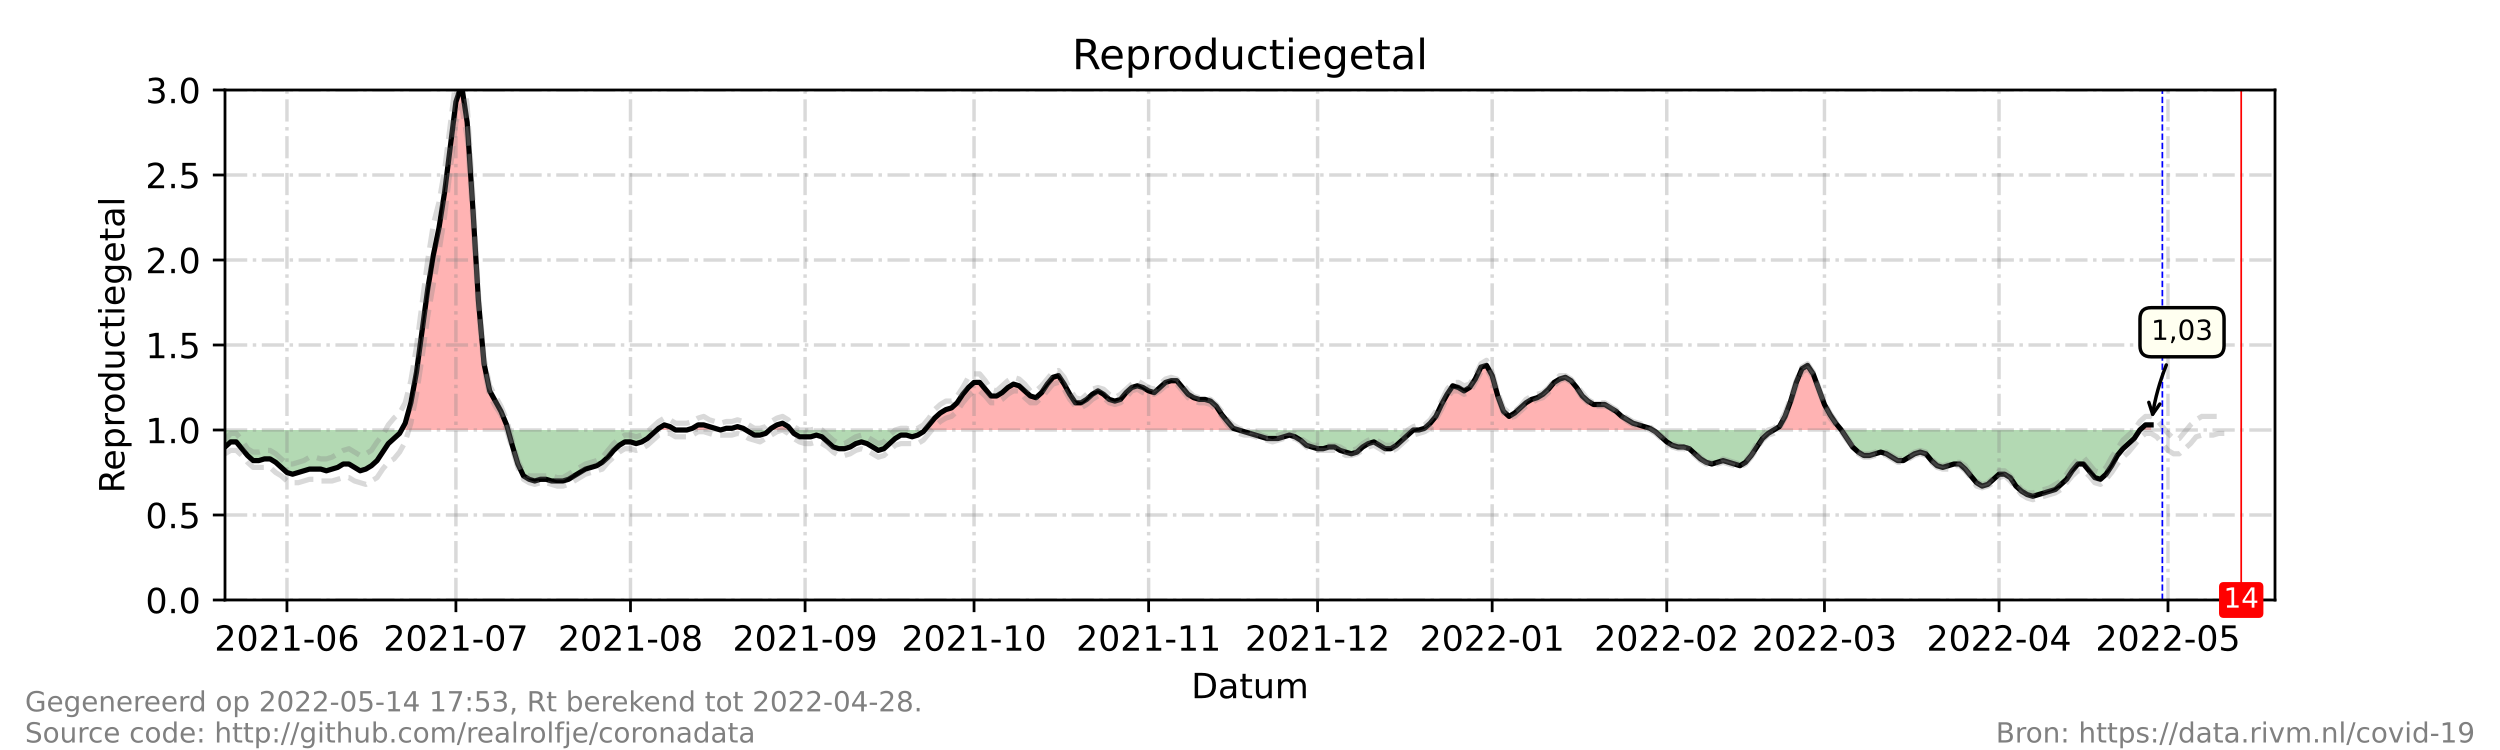 <?xml version="1.0" encoding="utf-8" standalone="no"?>
<!DOCTYPE svg PUBLIC "-//W3C//DTD SVG 1.1//EN"
  "http://www.w3.org/Graphics/SVG/1.1/DTD/svg11.dtd">
<!-- Created with matplotlib (https://matplotlib.org/) -->
<svg height="216pt" version="1.1" viewBox="0 0 720 216" width="720pt" xmlns="http://www.w3.org/2000/svg" xmlns:xlink="http://www.w3.org/1999/xlink">
 <defs>
  <style type="text/css">*{stroke-linecap:butt;stroke-linejoin:round;}</style>
 </defs>
 <g id="figure_1">
  <g id="patch_1">
   <path d="M 0 216 
L 720 216 
L 720 0 
L 0 0 
z
" style="fill:#ffffff;"/>
  </g>
  <g id="axes_1">
   <g id="patch_2">
    <path d="M 64.8 172.8 
L 655.2 172.8 
L 655.2 25.92 
L 64.8 25.92 
z
" style="fill:#ffffff;"/>
   </g>
   <g id="PolyCollection_1">
    <path clip-path="url(#pdd7041332c)" d="M 115.622 123.84 
L 116.703 123.84 
L 118.325 123.84 
L 119.947 123.84 
L 121.569 123.84 
L 123.191 123.84 
L 124.813 123.84 
L 126.435 123.84 
L 128.057 123.84 
L 129.679 123.84 
L 131.301 123.84 
L 132.923 123.84 
L 134.545 123.84 
L 136.167 123.84 
L 137.789 123.84 
L 139.411 123.84 
L 141.033 123.84 
L 142.655 123.84 
L 144.277 123.84 
L 145.899 123.84 
L 146.304 123.84 
L 145.899 122.371 
L 144.277 118.454 
L 142.655 115.517 
L 141.033 112.579 
L 139.411 104.746 
L 137.789 86.63 
L 136.167 59.702 
L 134.545 35.222 
L 132.923 24.451 
L 131.301 29.347 
L 129.679 42.077 
L 128.057 55.296 
L 126.435 65.578 
L 124.813 73.411 
L 123.191 83.203 
L 121.569 95.443 
L 119.947 107.194 
L 118.325 116.006 
L 116.703 121.882 
z
" style="fill:#ff0000;fill-opacity:0.3;"/>
    <path clip-path="url(#pdd7041332c)" d="M 189.152 123.84 
L 189.692 123.84 
L 191.314 123.84 
L 192.936 123.84 
L 194.558 123.84 
L 192.936 122.861 
L 191.314 122.371 
L 189.692 123.35 
z
" style="fill:#ff0000;fill-opacity:0.3;"/>
    <path clip-path="url(#pdd7041332c)" d="M 197.802 123.84 
L 199.424 123.84 
L 201.046 123.84 
L 202.668 123.84 
L 204.29 123.84 
L 205.912 123.84 
L 207.534 123.84 
L 205.912 123.35 
L 204.29 122.861 
L 202.668 122.371 
L 201.046 122.371 
L 199.424 123.35 
z
" style="fill:#ff0000;fill-opacity:0.3;"/>
    <path clip-path="url(#pdd7041332c)" d="M 207.534 123.84 
L 209.156 123.84 
L 210.778 123.84 
L 212.4 123.84 
L 214.022 123.84 
L 214.833 123.84 
L 214.022 123.35 
L 212.4 122.861 
L 210.778 123.35 
L 209.156 123.35 
z
" style="fill:#ff0000;fill-opacity:0.3;"/>
    <path clip-path="url(#pdd7041332c)" d="M 221.591 123.84 
L 222.132 123.84 
L 223.754 123.84 
L 225.376 123.84 
L 226.998 123.84 
L 227.809 123.84 
L 226.998 122.861 
L 225.376 121.882 
L 223.754 122.371 
L 222.132 123.35 
z
" style="fill:#ff0000;fill-opacity:0.3;"/>
    <path clip-path="url(#pdd7041332c)" d="M 266.331 123.84 
L 267.547 123.84 
L 269.169 123.84 
L 270.791 123.84 
L 272.413 123.84 
L 274.035 123.84 
L 275.657 123.84 
L 277.279 123.84 
L 278.901 123.84 
L 280.523 123.84 
L 282.145 123.84 
L 283.767 123.84 
L 285.389 123.84 
L 287.011 123.84 
L 288.633 123.84 
L 290.255 123.84 
L 291.877 123.84 
L 293.499 123.84 
L 295.121 123.84 
L 296.743 123.84 
L 298.365 123.84 
L 299.987 123.84 
L 301.609 123.84 
L 303.231 123.84 
L 304.853 123.84 
L 306.475 123.84 
L 308.097 123.84 
L 309.719 123.84 
L 311.341 123.84 
L 312.963 123.84 
L 314.585 123.84 
L 316.207 123.84 
L 317.829 123.84 
L 319.451 123.84 
L 321.073 123.84 
L 322.695 123.84 
L 324.316 123.84 
L 325.938 123.84 
L 327.56 123.84 
L 329.182 123.84 
L 330.804 123.84 
L 332.426 123.84 
L 334.048 123.84 
L 335.67 123.84 
L 337.292 123.84 
L 338.914 123.84 
L 340.536 123.84 
L 342.158 123.84 
L 343.78 123.84 
L 345.402 123.84 
L 347.024 123.84 
L 348.646 123.84 
L 350.268 123.84 
L 351.89 123.84 
L 353.512 123.84 
L 355.134 123.84 
L 356.756 123.84 
L 355.134 123.35 
L 353.512 121.392 
L 351.89 119.434 
L 350.268 116.986 
L 348.646 115.517 
L 347.024 115.027 
L 345.402 115.027 
L 343.78 114.538 
L 342.158 113.558 
L 340.536 111.6 
L 338.914 109.642 
L 337.292 109.642 
L 335.67 110.131 
L 334.048 111.6 
L 332.426 113.069 
L 330.804 112.579 
L 329.182 111.6 
L 327.56 111.11 
L 325.938 111.6 
L 324.316 113.069 
L 322.695 115.027 
L 321.073 115.517 
L 319.451 115.027 
L 317.829 113.558 
L 316.207 112.579 
L 314.585 113.558 
L 312.963 115.027 
L 311.341 116.006 
L 309.719 116.006 
L 308.097 113.558 
L 306.475 110.621 
L 304.853 108.173 
L 303.231 108.662 
L 301.609 110.621 
L 299.987 113.069 
L 298.365 114.538 
L 296.743 114.048 
L 295.121 112.579 
L 293.499 111.11 
L 291.877 110.621 
L 290.255 111.6 
L 288.633 113.069 
L 287.011 114.048 
L 285.389 114.048 
L 283.767 112.09 
L 282.145 110.131 
L 280.523 110.131 
L 278.901 111.6 
L 277.279 113.558 
L 275.657 116.006 
L 274.035 117.475 
L 272.413 117.965 
L 270.791 118.944 
L 269.169 120.413 
L 267.547 122.371 
z
" style="fill:#ff0000;fill-opacity:0.3;"/>
    <path clip-path="url(#pdd7041332c)" d="M 408.659 123.84 
L 410.281 123.84 
L 411.903 123.84 
L 413.525 123.84 
L 415.147 123.84 
L 416.769 123.84 
L 418.391 123.84 
L 420.013 123.84 
L 421.635 123.84 
L 423.257 123.84 
L 424.879 123.84 
L 426.501 123.84 
L 428.123 123.84 
L 429.745 123.84 
L 431.367 123.84 
L 432.989 123.84 
L 434.611 123.84 
L 436.233 123.84 
L 437.855 123.84 
L 439.477 123.84 
L 441.099 123.84 
L 442.721 123.84 
L 444.343 123.84 
L 445.965 123.84 
L 447.587 123.84 
L 449.209 123.84 
L 450.831 123.84 
L 452.453 123.84 
L 454.075 123.84 
L 455.697 123.84 
L 457.319 123.84 
L 458.941 123.84 
L 460.563 123.84 
L 462.185 123.84 
L 463.807 123.84 
L 465.429 123.84 
L 467.051 123.84 
L 468.673 123.84 
L 470.295 123.84 
L 471.916 123.84 
L 473.538 123.84 
L 475.16 123.84 
L 475.971 123.84 
L 475.16 123.35 
L 473.538 122.861 
L 471.916 122.371 
L 470.295 121.882 
L 468.673 120.902 
L 467.051 119.923 
L 465.429 118.454 
L 463.807 117.475 
L 462.185 116.496 
L 460.563 116.496 
L 458.941 116.496 
L 457.319 115.517 
L 455.697 114.048 
L 454.075 111.6 
L 452.453 109.642 
L 450.831 108.662 
L 449.209 109.152 
L 447.587 110.131 
L 445.965 112.09 
L 444.343 113.558 
L 442.721 114.538 
L 441.099 115.027 
L 439.477 116.006 
L 437.855 117.475 
L 436.233 118.944 
L 434.611 119.923 
L 432.989 118.454 
L 431.367 114.048 
L 429.745 108.173 
L 428.123 105.235 
L 426.501 105.725 
L 424.879 109.152 
L 423.257 111.6 
L 421.635 112.579 
L 420.013 111.6 
L 418.391 111.11 
L 416.769 113.558 
L 415.147 116.496 
L 413.525 119.923 
L 411.903 121.882 
L 410.281 123.35 
z
" style="fill:#ff0000;fill-opacity:0.3;"/>
    <path clip-path="url(#pdd7041332c)" d="M 510.844 123.84 
L 512.466 123.84 
L 514.088 123.84 
L 515.71 123.84 
L 517.332 123.84 
L 518.954 123.84 
L 520.576 123.84 
L 522.198 123.84 
L 523.82 123.84 
L 525.442 123.84 
L 527.064 123.84 
L 528.686 123.84 
L 530.308 123.84 
L 528.686 121.882 
L 527.064 119.434 
L 525.442 116.496 
L 523.82 112.09 
L 522.198 107.683 
L 520.576 105.235 
L 518.954 106.214 
L 517.332 110.131 
L 515.71 115.517 
L 514.088 119.923 
L 512.466 122.861 
z
" style="fill:#ff0000;fill-opacity:0.3;"/>
    <path clip-path="url(#pdd7041332c)" d="M 616.273 123.84 
L 617.895 123.84 
L 619.516 123.84 
L 619.516 123.84 
L 619.516 122.371 
L 617.895 122.371 
z
" style="fill:#ff0000;fill-opacity:0.3;"/>
   </g>
   <g id="PolyCollection_2">
    <path clip-path="url(#pdd7041332c)" d="M 64.8 123.84 
L 64.8 123.84 
L 66.422 123.84 
L 68.044 123.84 
L 69.666 123.84 
L 71.288 123.84 
L 72.91 123.84 
L 74.532 123.84 
L 76.154 123.84 
L 77.776 123.84 
L 79.398 123.84 
L 81.02 123.84 
L 82.642 123.84 
L 84.264 123.84 
L 85.886 123.84 
L 87.508 123.84 
L 89.13 123.84 
L 90.752 123.84 
L 92.374 123.84 
L 93.996 123.84 
L 95.618 123.84 
L 97.24 123.84 
L 98.862 123.84 
L 100.484 123.84 
L 102.105 123.84 
L 103.727 123.84 
L 105.349 123.84 
L 106.971 123.84 
L 108.593 123.84 
L 110.215 123.84 
L 111.837 123.84 
L 113.459 123.84 
L 115.081 123.84 
L 115.622 123.84 
L 115.081 124.819 
L 113.459 126.288 
L 111.837 127.757 
L 110.215 130.205 
L 108.593 132.653 
L 106.971 134.122 
L 105.349 135.101 
L 103.727 135.59 
L 102.105 134.611 
L 100.484 133.632 
L 98.862 133.632 
L 97.24 134.611 
L 95.618 135.101 
L 93.996 135.59 
L 92.374 135.101 
L 90.752 135.101 
L 89.13 135.101 
L 87.508 135.59 
L 85.886 136.08 
L 84.264 136.57 
L 82.642 136.08 
L 81.02 134.611 
L 79.398 133.142 
L 77.776 132.163 
L 76.154 132.163 
L 74.532 132.653 
L 72.91 132.653 
L 71.288 131.184 
L 69.666 129.226 
L 68.044 127.267 
L 66.422 127.267 
L 64.8 128.736 
z
" style="fill:#008000;fill-opacity:0.3;"/>
    <path clip-path="url(#pdd7041332c)" d="M 146.304 123.84 
L 147.521 123.84 
L 149.143 123.84 
L 150.765 123.84 
L 152.387 123.84 
L 154.009 123.84 
L 155.631 123.84 
L 157.253 123.84 
L 158.875 123.84 
L 160.497 123.84 
L 162.119 123.84 
L 163.741 123.84 
L 165.363 123.84 
L 166.985 123.84 
L 168.607 123.84 
L 170.229 123.84 
L 171.851 123.84 
L 173.473 123.84 
L 175.095 123.84 
L 176.716 123.84 
L 178.338 123.84 
L 179.96 123.84 
L 181.582 123.84 
L 183.204 123.84 
L 184.826 123.84 
L 186.448 123.84 
L 188.07 123.84 
L 189.152 123.84 
L 188.07 124.819 
L 186.448 126.288 
L 184.826 127.267 
L 183.204 127.757 
L 181.582 127.267 
L 179.96 127.267 
L 178.338 128.246 
L 176.716 129.715 
L 175.095 131.674 
L 173.473 133.142 
L 171.851 134.122 
L 170.229 134.611 
L 168.607 135.101 
L 166.985 136.08 
L 165.363 137.059 
L 163.741 138.038 
L 162.119 138.528 
L 160.497 138.528 
L 158.875 138.528 
L 157.253 138.038 
L 155.631 138.038 
L 154.009 138.528 
L 152.387 138.038 
L 150.765 137.059 
L 149.143 133.632 
L 147.521 128.246 
z
" style="fill:#008000;fill-opacity:0.3;"/>
    <path clip-path="url(#pdd7041332c)" d="M 194.558 123.84 
L 194.558 123.84 
L 196.18 123.84 
L 197.802 123.84 
L 197.802 123.84 
L 197.802 123.84 
L 196.18 123.84 
L 194.558 123.84 
z
" style="fill:#008000;fill-opacity:0.3;"/>
    <path clip-path="url(#pdd7041332c)" d="M 207.534 123.84 
L 207.534 123.84 
L 207.534 123.84 
L 207.534 123.84 
z
" style="fill:#008000;fill-opacity:0.3;"/>
    <path clip-path="url(#pdd7041332c)" d="M 214.833 123.84 
L 215.644 123.84 
L 217.266 123.84 
L 218.888 123.84 
L 220.51 123.84 
L 221.591 123.84 
L 220.51 124.819 
L 218.888 125.309 
L 217.266 125.309 
L 215.644 124.33 
z
" style="fill:#008000;fill-opacity:0.3;"/>
    <path clip-path="url(#pdd7041332c)" d="M 227.809 123.84 
L 228.62 123.84 
L 230.242 123.84 
L 231.864 123.84 
L 233.486 123.84 
L 235.108 123.84 
L 236.73 123.84 
L 238.352 123.84 
L 239.974 123.84 
L 241.596 123.84 
L 243.218 123.84 
L 244.84 123.84 
L 246.462 123.84 
L 248.084 123.84 
L 249.705 123.84 
L 251.327 123.84 
L 252.949 123.84 
L 254.571 123.84 
L 256.193 123.84 
L 257.815 123.84 
L 259.437 123.84 
L 261.059 123.84 
L 262.681 123.84 
L 264.303 123.84 
L 265.925 123.84 
L 266.331 123.84 
L 265.925 124.33 
L 264.303 125.309 
L 262.681 125.798 
L 261.059 125.309 
L 259.437 125.309 
L 257.815 126.288 
L 256.193 127.757 
L 254.571 129.226 
L 252.949 129.715 
L 251.327 128.736 
L 249.705 127.757 
L 248.084 127.267 
L 246.462 127.757 
L 244.84 128.736 
L 243.218 129.226 
L 241.596 129.226 
L 239.974 128.736 
L 238.352 127.267 
L 236.73 125.798 
L 235.108 125.309 
L 233.486 125.798 
L 231.864 125.798 
L 230.242 125.798 
L 228.62 124.819 
z
" style="fill:#008000;fill-opacity:0.3;"/>
    <path clip-path="url(#pdd7041332c)" d="M 356.756 123.84 
L 356.756 123.84 
L 358.378 123.84 
L 360 123.84 
L 361.622 123.84 
L 363.244 123.84 
L 364.866 123.84 
L 366.488 123.84 
L 368.11 123.84 
L 369.732 123.84 
L 371.354 123.84 
L 372.976 123.84 
L 374.598 123.84 
L 376.22 123.84 
L 377.842 123.84 
L 379.464 123.84 
L 381.086 123.84 
L 382.708 123.84 
L 384.33 123.84 
L 385.952 123.84 
L 387.574 123.84 
L 389.196 123.84 
L 390.818 123.84 
L 392.44 123.84 
L 394.062 123.84 
L 395.684 123.84 
L 397.305 123.84 
L 398.927 123.84 
L 400.549 123.84 
L 402.171 123.84 
L 403.793 123.84 
L 405.415 123.84 
L 407.037 123.84 
L 408.659 123.84 
L 408.659 123.84 
L 408.659 123.84 
L 407.037 123.84 
L 405.415 125.309 
L 403.793 126.778 
L 402.171 128.246 
L 400.549 129.226 
L 398.927 129.226 
L 397.305 128.246 
L 395.684 127.267 
L 394.062 127.757 
L 392.44 128.736 
L 390.818 130.205 
L 389.196 130.694 
L 387.574 130.205 
L 385.952 129.715 
L 384.33 128.736 
L 382.708 128.736 
L 381.086 129.226 
L 379.464 129.226 
L 377.842 128.736 
L 376.22 128.246 
L 374.598 126.778 
L 372.976 125.798 
L 371.354 125.309 
L 369.732 125.798 
L 368.11 126.288 
L 366.488 126.288 
L 364.866 126.288 
L 363.244 125.798 
L 361.622 125.309 
L 360 124.819 
L 358.378 124.33 
L 356.756 123.84 
z
" style="fill:#008000;fill-opacity:0.3;"/>
    <path clip-path="url(#pdd7041332c)" d="M 475.971 123.84 
L 476.782 123.84 
L 478.404 123.84 
L 480.026 123.84 
L 481.648 123.84 
L 483.27 123.84 
L 484.892 123.84 
L 486.514 123.84 
L 488.136 123.84 
L 489.758 123.84 
L 491.38 123.84 
L 493.002 123.84 
L 494.624 123.84 
L 496.246 123.84 
L 497.868 123.84 
L 499.49 123.84 
L 501.112 123.84 
L 502.734 123.84 
L 504.356 123.84 
L 505.978 123.84 
L 507.6 123.84 
L 509.222 123.84 
L 510.844 123.84 
L 510.844 123.84 
L 510.844 123.84 
L 509.222 124.819 
L 507.6 126.288 
L 505.978 128.736 
L 504.356 131.184 
L 502.734 133.142 
L 501.112 134.122 
L 499.49 133.632 
L 497.868 133.142 
L 496.246 132.653 
L 494.624 133.142 
L 493.002 133.632 
L 491.38 133.142 
L 489.758 132.163 
L 488.136 130.694 
L 486.514 129.226 
L 484.892 128.736 
L 483.27 128.736 
L 481.648 128.246 
L 480.026 127.267 
L 478.404 125.798 
L 476.782 124.33 
z
" style="fill:#008000;fill-opacity:0.3;"/>
    <path clip-path="url(#pdd7041332c)" d="M 530.308 123.84 
L 530.308 123.84 
L 531.93 123.84 
L 533.552 123.84 
L 535.174 123.84 
L 536.796 123.84 
L 538.418 123.84 
L 540.04 123.84 
L 541.662 123.84 
L 543.284 123.84 
L 544.905 123.84 
L 546.527 123.84 
L 548.149 123.84 
L 549.771 123.84 
L 551.393 123.84 
L 553.015 123.84 
L 554.637 123.84 
L 556.259 123.84 
L 557.881 123.84 
L 559.503 123.84 
L 561.125 123.84 
L 562.747 123.84 
L 564.369 123.84 
L 565.991 123.84 
L 567.613 123.84 
L 569.235 123.84 
L 570.857 123.84 
L 572.479 123.84 
L 574.101 123.84 
L 575.723 123.84 
L 577.345 123.84 
L 578.967 123.84 
L 580.589 123.84 
L 582.211 123.84 
L 583.833 123.84 
L 585.455 123.84 
L 587.077 123.84 
L 588.699 123.84 
L 590.321 123.84 
L 591.943 123.84 
L 593.565 123.84 
L 595.187 123.84 
L 596.809 123.84 
L 598.431 123.84 
L 600.053 123.84 
L 601.675 123.84 
L 603.297 123.84 
L 604.919 123.84 
L 606.541 123.84 
L 608.163 123.84 
L 609.785 123.84 
L 611.407 123.84 
L 613.029 123.84 
L 614.651 123.84 
L 616.273 123.84 
L 616.273 123.84 
L 616.273 123.84 
L 614.651 126.288 
L 613.029 127.757 
L 611.407 129.226 
L 609.785 131.184 
L 608.163 134.122 
L 606.541 136.57 
L 604.919 138.038 
L 603.297 137.549 
L 601.675 135.59 
L 600.053 133.632 
L 598.431 133.632 
L 596.809 135.59 
L 595.187 138.038 
L 593.565 139.507 
L 591.943 140.976 
L 590.321 141.466 
L 588.699 141.955 
L 587.077 142.445 
L 585.455 142.934 
L 583.833 142.445 
L 582.211 141.466 
L 580.589 139.997 
L 578.967 137.549 
L 577.345 136.57 
L 575.723 136.57 
L 574.101 138.038 
L 572.479 139.507 
L 570.857 139.997 
L 569.235 139.018 
L 567.613 137.059 
L 565.991 135.101 
L 564.369 133.632 
L 562.747 133.632 
L 561.125 134.122 
L 559.503 134.611 
L 557.881 134.122 
L 556.259 132.653 
L 554.637 130.694 
L 553.015 130.205 
L 551.393 130.694 
L 549.771 131.674 
L 548.149 132.653 
L 546.527 132.653 
L 544.905 131.674 
L 543.284 130.694 
L 541.662 130.205 
L 540.04 130.694 
L 538.418 131.184 
L 536.796 131.184 
L 535.174 130.205 
L 533.552 128.736 
L 531.93 126.288 
L 530.308 123.84 
z
" style="fill:#008000;fill-opacity:0.3;"/>
   </g>
   <g id="matplotlib.axis_1">
    <g id="xtick_1">
     <g id="line2d_1">
      <path clip-path="url(#pdd7041332c)" d="M 82.642 172.8 
L 82.642 25.92 
" style="fill:none;stroke:#808080;stroke-dasharray:6.4,1.6,1,1.6;stroke-dashoffset:0;stroke-opacity:0.3;"/>
     </g>
     <g id="line2d_2">
      <defs>
       <path d="M 0 0 
L 0 3.5 
" id="m3550d9d9ed" style="stroke:#000000;stroke-width:0.8;"/>
      </defs>
      <g>
       <use style="stroke:#000000;stroke-width:0.8;" x="82.642" xlink:href="#m3550d9d9ed" y="172.8"/>
      </g>
     </g>
     <g id="text_1">
      <!-- 2021-06 -->
      <g transform="translate(61.75 187.398)scale(0.1 -0.1)">
       <defs>
        <path d="M 19.188 8.297 
L 53.609 8.297 
L 53.609 0 
L 7.328 0 
L 7.328 8.297 
Q 12.938 14.109 22.625 23.891 
Q 32.328 33.688 34.812 36.531 
Q 39.547 41.844 41.422 45.531 
Q 43.312 49.219 43.312 52.781 
Q 43.312 58.594 39.234 62.25 
Q 35.156 65.922 28.609 65.922 
Q 23.969 65.922 18.812 64.312 
Q 13.672 62.703 7.812 59.422 
L 7.812 69.391 
Q 13.766 71.781 18.938 73 
Q 24.125 74.219 28.422 74.219 
Q 39.75 74.219 46.484 68.547 
Q 53.219 62.891 53.219 53.422 
Q 53.219 48.922 51.531 44.891 
Q 49.859 40.875 45.406 35.406 
Q 44.188 33.984 37.641 27.219 
Q 31.109 20.453 19.188 8.297 
z
" id="DejaVuSans-50"/>
        <path d="M 31.781 66.406 
Q 24.172 66.406 20.328 58.906 
Q 16.5 51.422 16.5 36.375 
Q 16.5 21.391 20.328 13.891 
Q 24.172 6.391 31.781 6.391 
Q 39.453 6.391 43.281 13.891 
Q 47.125 21.391 47.125 36.375 
Q 47.125 51.422 43.281 58.906 
Q 39.453 66.406 31.781 66.406 
z
M 31.781 74.219 
Q 44.047 74.219 50.516 64.516 
Q 56.984 54.828 56.984 36.375 
Q 56.984 17.969 50.516 8.266 
Q 44.047 -1.422 31.781 -1.422 
Q 19.531 -1.422 13.062 8.266 
Q 6.594 17.969 6.594 36.375 
Q 6.594 54.828 13.062 64.516 
Q 19.531 74.219 31.781 74.219 
z
" id="DejaVuSans-48"/>
        <path d="M 12.406 8.297 
L 28.516 8.297 
L 28.516 63.922 
L 10.984 60.406 
L 10.984 69.391 
L 28.422 72.906 
L 38.281 72.906 
L 38.281 8.297 
L 54.391 8.297 
L 54.391 0 
L 12.406 0 
z
" id="DejaVuSans-49"/>
        <path d="M 4.891 31.391 
L 31.203 31.391 
L 31.203 23.391 
L 4.891 23.391 
z
" id="DejaVuSans-45"/>
        <path d="M 33.016 40.375 
Q 26.375 40.375 22.484 35.828 
Q 18.609 31.297 18.609 23.391 
Q 18.609 15.531 22.484 10.953 
Q 26.375 6.391 33.016 6.391 
Q 39.656 6.391 43.531 10.953 
Q 47.406 15.531 47.406 23.391 
Q 47.406 31.297 43.531 35.828 
Q 39.656 40.375 33.016 40.375 
z
M 52.594 71.297 
L 52.594 62.312 
Q 48.875 64.062 45.094 64.984 
Q 41.312 65.922 37.594 65.922 
Q 27.828 65.922 22.672 59.328 
Q 17.531 52.734 16.797 39.406 
Q 19.672 43.656 24.016 45.922 
Q 28.375 48.188 33.594 48.188 
Q 44.578 48.188 50.953 41.516 
Q 57.328 34.859 57.328 23.391 
Q 57.328 12.156 50.688 5.359 
Q 44.047 -1.422 33.016 -1.422 
Q 20.359 -1.422 13.672 8.266 
Q 6.984 17.969 6.984 36.375 
Q 6.984 53.656 15.188 63.938 
Q 23.391 74.219 37.203 74.219 
Q 40.922 74.219 44.703 73.484 
Q 48.484 72.75 52.594 71.297 
z
" id="DejaVuSans-54"/>
       </defs>
       <use xlink:href="#DejaVuSans-50"/>
       <use x="63.623" xlink:href="#DejaVuSans-48"/>
       <use x="127.246" xlink:href="#DejaVuSans-50"/>
       <use x="190.869" xlink:href="#DejaVuSans-49"/>
       <use x="254.492" xlink:href="#DejaVuSans-45"/>
       <use x="290.576" xlink:href="#DejaVuSans-48"/>
       <use x="354.199" xlink:href="#DejaVuSans-54"/>
      </g>
     </g>
    </g>
    <g id="xtick_2">
     <g id="line2d_3">
      <path clip-path="url(#pdd7041332c)" d="M 131.301 172.8 
L 131.301 25.92 
" style="fill:none;stroke:#808080;stroke-dasharray:6.4,1.6,1,1.6;stroke-dashoffset:0;stroke-opacity:0.3;"/>
     </g>
     <g id="line2d_4">
      <g>
       <use style="stroke:#000000;stroke-width:0.8;" x="131.301" xlink:href="#m3550d9d9ed" y="172.8"/>
      </g>
     </g>
     <g id="text_2">
      <!-- 2021-07 -->
      <g transform="translate(110.41 187.398)scale(0.1 -0.1)">
       <defs>
        <path d="M 8.203 72.906 
L 55.078 72.906 
L 55.078 68.703 
L 28.609 0 
L 18.312 0 
L 43.219 64.594 
L 8.203 64.594 
z
" id="DejaVuSans-55"/>
       </defs>
       <use xlink:href="#DejaVuSans-50"/>
       <use x="63.623" xlink:href="#DejaVuSans-48"/>
       <use x="127.246" xlink:href="#DejaVuSans-50"/>
       <use x="190.869" xlink:href="#DejaVuSans-49"/>
       <use x="254.492" xlink:href="#DejaVuSans-45"/>
       <use x="290.576" xlink:href="#DejaVuSans-48"/>
       <use x="354.199" xlink:href="#DejaVuSans-55"/>
      </g>
     </g>
    </g>
    <g id="xtick_3">
     <g id="line2d_5">
      <path clip-path="url(#pdd7041332c)" d="M 181.582 172.8 
L 181.582 25.92 
" style="fill:none;stroke:#808080;stroke-dasharray:6.4,1.6,1,1.6;stroke-dashoffset:0;stroke-opacity:0.3;"/>
     </g>
     <g id="line2d_6">
      <g>
       <use style="stroke:#000000;stroke-width:0.8;" x="181.582" xlink:href="#m3550d9d9ed" y="172.8"/>
      </g>
     </g>
     <g id="text_3">
      <!-- 2021-08 -->
      <g transform="translate(160.691 187.398)scale(0.1 -0.1)">
       <defs>
        <path d="M 31.781 34.625 
Q 24.75 34.625 20.719 30.859 
Q 16.703 27.094 16.703 20.516 
Q 16.703 13.922 20.719 10.156 
Q 24.75 6.391 31.781 6.391 
Q 38.812 6.391 42.859 10.172 
Q 46.922 13.969 46.922 20.516 
Q 46.922 27.094 42.891 30.859 
Q 38.875 34.625 31.781 34.625 
z
M 21.922 38.812 
Q 15.578 40.375 12.031 44.719 
Q 8.5 49.078 8.5 55.328 
Q 8.5 64.062 14.719 69.141 
Q 20.953 74.219 31.781 74.219 
Q 42.672 74.219 48.875 69.141 
Q 55.078 64.062 55.078 55.328 
Q 55.078 49.078 51.531 44.719 
Q 48 40.375 41.703 38.812 
Q 48.828 37.156 52.797 32.312 
Q 56.781 27.484 56.781 20.516 
Q 56.781 9.906 50.312 4.234 
Q 43.844 -1.422 31.781 -1.422 
Q 19.734 -1.422 13.25 4.234 
Q 6.781 9.906 6.781 20.516 
Q 6.781 27.484 10.781 32.312 
Q 14.797 37.156 21.922 38.812 
z
M 18.312 54.391 
Q 18.312 48.734 21.844 45.562 
Q 25.391 42.391 31.781 42.391 
Q 38.141 42.391 41.719 45.562 
Q 45.312 48.734 45.312 54.391 
Q 45.312 60.062 41.719 63.234 
Q 38.141 66.406 31.781 66.406 
Q 25.391 66.406 21.844 63.234 
Q 18.312 60.062 18.312 54.391 
z
" id="DejaVuSans-56"/>
       </defs>
       <use xlink:href="#DejaVuSans-50"/>
       <use x="63.623" xlink:href="#DejaVuSans-48"/>
       <use x="127.246" xlink:href="#DejaVuSans-50"/>
       <use x="190.869" xlink:href="#DejaVuSans-49"/>
       <use x="254.492" xlink:href="#DejaVuSans-45"/>
       <use x="290.576" xlink:href="#DejaVuSans-48"/>
       <use x="354.199" xlink:href="#DejaVuSans-56"/>
      </g>
     </g>
    </g>
    <g id="xtick_4">
     <g id="line2d_7">
      <path clip-path="url(#pdd7041332c)" d="M 231.864 172.8 
L 231.864 25.92 
" style="fill:none;stroke:#808080;stroke-dasharray:6.4,1.6,1,1.6;stroke-dashoffset:0;stroke-opacity:0.3;"/>
     </g>
     <g id="line2d_8">
      <g>
       <use style="stroke:#000000;stroke-width:0.8;" x="231.864" xlink:href="#m3550d9d9ed" y="172.8"/>
      </g>
     </g>
     <g id="text_4">
      <!-- 2021-09 -->
      <g transform="translate(210.972 187.398)scale(0.1 -0.1)">
       <defs>
        <path d="M 10.984 1.516 
L 10.984 10.5 
Q 14.703 8.734 18.5 7.812 
Q 22.312 6.891 25.984 6.891 
Q 35.75 6.891 40.891 13.453 
Q 46.047 20.016 46.781 33.406 
Q 43.953 29.203 39.594 26.953 
Q 35.25 24.703 29.984 24.703 
Q 19.047 24.703 12.672 31.312 
Q 6.297 37.938 6.297 49.422 
Q 6.297 60.641 12.938 67.422 
Q 19.578 74.219 30.609 74.219 
Q 43.266 74.219 49.922 64.516 
Q 56.594 54.828 56.594 36.375 
Q 56.594 19.141 48.406 8.859 
Q 40.234 -1.422 26.422 -1.422 
Q 22.703 -1.422 18.891 -0.688 
Q 15.094 0.047 10.984 1.516 
z
M 30.609 32.422 
Q 37.25 32.422 41.125 36.953 
Q 45.016 41.5 45.016 49.422 
Q 45.016 57.281 41.125 61.844 
Q 37.25 66.406 30.609 66.406 
Q 23.969 66.406 20.094 61.844 
Q 16.219 57.281 16.219 49.422 
Q 16.219 41.5 20.094 36.953 
Q 23.969 32.422 30.609 32.422 
z
" id="DejaVuSans-57"/>
       </defs>
       <use xlink:href="#DejaVuSans-50"/>
       <use x="63.623" xlink:href="#DejaVuSans-48"/>
       <use x="127.246" xlink:href="#DejaVuSans-50"/>
       <use x="190.869" xlink:href="#DejaVuSans-49"/>
       <use x="254.492" xlink:href="#DejaVuSans-45"/>
       <use x="290.576" xlink:href="#DejaVuSans-48"/>
       <use x="354.199" xlink:href="#DejaVuSans-57"/>
      </g>
     </g>
    </g>
    <g id="xtick_5">
     <g id="line2d_9">
      <path clip-path="url(#pdd7041332c)" d="M 280.523 172.8 
L 280.523 25.92 
" style="fill:none;stroke:#808080;stroke-dasharray:6.4,1.6,1,1.6;stroke-dashoffset:0;stroke-opacity:0.3;"/>
     </g>
     <g id="line2d_10">
      <g>
       <use style="stroke:#000000;stroke-width:0.8;" x="280.523" xlink:href="#m3550d9d9ed" y="172.8"/>
      </g>
     </g>
     <g id="text_5">
      <!-- 2021-10 -->
      <g transform="translate(259.632 187.398)scale(0.1 -0.1)">
       <use xlink:href="#DejaVuSans-50"/>
       <use x="63.623" xlink:href="#DejaVuSans-48"/>
       <use x="127.246" xlink:href="#DejaVuSans-50"/>
       <use x="190.869" xlink:href="#DejaVuSans-49"/>
       <use x="254.492" xlink:href="#DejaVuSans-45"/>
       <use x="290.576" xlink:href="#DejaVuSans-49"/>
       <use x="354.199" xlink:href="#DejaVuSans-48"/>
      </g>
     </g>
    </g>
    <g id="xtick_6">
     <g id="line2d_11">
      <path clip-path="url(#pdd7041332c)" d="M 330.804 172.8 
L 330.804 25.92 
" style="fill:none;stroke:#808080;stroke-dasharray:6.4,1.6,1,1.6;stroke-dashoffset:0;stroke-opacity:0.3;"/>
     </g>
     <g id="line2d_12">
      <g>
       <use style="stroke:#000000;stroke-width:0.8;" x="330.804" xlink:href="#m3550d9d9ed" y="172.8"/>
      </g>
     </g>
     <g id="text_6">
      <!-- 2021-11 -->
      <g transform="translate(309.913 187.398)scale(0.1 -0.1)">
       <use xlink:href="#DejaVuSans-50"/>
       <use x="63.623" xlink:href="#DejaVuSans-48"/>
       <use x="127.246" xlink:href="#DejaVuSans-50"/>
       <use x="190.869" xlink:href="#DejaVuSans-49"/>
       <use x="254.492" xlink:href="#DejaVuSans-45"/>
       <use x="290.576" xlink:href="#DejaVuSans-49"/>
       <use x="354.199" xlink:href="#DejaVuSans-49"/>
      </g>
     </g>
    </g>
    <g id="xtick_7">
     <g id="line2d_13">
      <path clip-path="url(#pdd7041332c)" d="M 379.464 172.8 
L 379.464 25.92 
" style="fill:none;stroke:#808080;stroke-dasharray:6.4,1.6,1,1.6;stroke-dashoffset:0;stroke-opacity:0.3;"/>
     </g>
     <g id="line2d_14">
      <g>
       <use style="stroke:#000000;stroke-width:0.8;" x="379.464" xlink:href="#m3550d9d9ed" y="172.8"/>
      </g>
     </g>
     <g id="text_7">
      <!-- 2021-12 -->
      <g transform="translate(358.572 187.398)scale(0.1 -0.1)">
       <use xlink:href="#DejaVuSans-50"/>
       <use x="63.623" xlink:href="#DejaVuSans-48"/>
       <use x="127.246" xlink:href="#DejaVuSans-50"/>
       <use x="190.869" xlink:href="#DejaVuSans-49"/>
       <use x="254.492" xlink:href="#DejaVuSans-45"/>
       <use x="290.576" xlink:href="#DejaVuSans-49"/>
       <use x="354.199" xlink:href="#DejaVuSans-50"/>
      </g>
     </g>
    </g>
    <g id="xtick_8">
     <g id="line2d_15">
      <path clip-path="url(#pdd7041332c)" d="M 429.745 172.8 
L 429.745 25.92 
" style="fill:none;stroke:#808080;stroke-dasharray:6.4,1.6,1,1.6;stroke-dashoffset:0;stroke-opacity:0.3;"/>
     </g>
     <g id="line2d_16">
      <g>
       <use style="stroke:#000000;stroke-width:0.8;" x="429.745" xlink:href="#m3550d9d9ed" y="172.8"/>
      </g>
     </g>
     <g id="text_8">
      <!-- 2022-01 -->
      <g transform="translate(408.854 187.398)scale(0.1 -0.1)">
       <use xlink:href="#DejaVuSans-50"/>
       <use x="63.623" xlink:href="#DejaVuSans-48"/>
       <use x="127.246" xlink:href="#DejaVuSans-50"/>
       <use x="190.869" xlink:href="#DejaVuSans-50"/>
       <use x="254.492" xlink:href="#DejaVuSans-45"/>
       <use x="290.576" xlink:href="#DejaVuSans-48"/>
       <use x="354.199" xlink:href="#DejaVuSans-49"/>
      </g>
     </g>
    </g>
    <g id="xtick_9">
     <g id="line2d_17">
      <path clip-path="url(#pdd7041332c)" d="M 480.026 172.8 
L 480.026 25.92 
" style="fill:none;stroke:#808080;stroke-dasharray:6.4,1.6,1,1.6;stroke-dashoffset:0;stroke-opacity:0.3;"/>
     </g>
     <g id="line2d_18">
      <g>
       <use style="stroke:#000000;stroke-width:0.8;" x="480.026" xlink:href="#m3550d9d9ed" y="172.8"/>
      </g>
     </g>
     <g id="text_9">
      <!-- 2022-02 -->
      <g transform="translate(459.135 187.398)scale(0.1 -0.1)">
       <use xlink:href="#DejaVuSans-50"/>
       <use x="63.623" xlink:href="#DejaVuSans-48"/>
       <use x="127.246" xlink:href="#DejaVuSans-50"/>
       <use x="190.869" xlink:href="#DejaVuSans-50"/>
       <use x="254.492" xlink:href="#DejaVuSans-45"/>
       <use x="290.576" xlink:href="#DejaVuSans-48"/>
       <use x="354.199" xlink:href="#DejaVuSans-50"/>
      </g>
     </g>
    </g>
    <g id="xtick_10">
     <g id="line2d_19">
      <path clip-path="url(#pdd7041332c)" d="M 525.442 172.8 
L 525.442 25.92 
" style="fill:none;stroke:#808080;stroke-dasharray:6.4,1.6,1,1.6;stroke-dashoffset:0;stroke-opacity:0.3;"/>
     </g>
     <g id="line2d_20">
      <g>
       <use style="stroke:#000000;stroke-width:0.8;" x="525.442" xlink:href="#m3550d9d9ed" y="172.8"/>
      </g>
     </g>
     <g id="text_10">
      <!-- 2022-03 -->
      <g transform="translate(504.55 187.398)scale(0.1 -0.1)">
       <defs>
        <path d="M 40.578 39.312 
Q 47.656 37.797 51.625 33 
Q 55.609 28.219 55.609 21.188 
Q 55.609 10.406 48.188 4.484 
Q 40.766 -1.422 27.094 -1.422 
Q 22.516 -1.422 17.656 -0.516 
Q 12.797 0.391 7.625 2.203 
L 7.625 11.719 
Q 11.719 9.328 16.594 8.109 
Q 21.484 6.891 26.812 6.891 
Q 36.078 6.891 40.938 10.547 
Q 45.797 14.203 45.797 21.188 
Q 45.797 27.641 41.281 31.266 
Q 36.766 34.906 28.719 34.906 
L 20.219 34.906 
L 20.219 43.016 
L 29.109 43.016 
Q 36.375 43.016 40.234 45.922 
Q 44.094 48.828 44.094 54.297 
Q 44.094 59.906 40.109 62.906 
Q 36.141 65.922 28.719 65.922 
Q 24.656 65.922 20.016 65.031 
Q 15.375 64.156 9.812 62.312 
L 9.812 71.094 
Q 15.438 72.656 20.344 73.438 
Q 25.25 74.219 29.594 74.219 
Q 40.828 74.219 47.359 69.109 
Q 53.906 64.016 53.906 55.328 
Q 53.906 49.266 50.438 45.094 
Q 46.969 40.922 40.578 39.312 
z
" id="DejaVuSans-51"/>
       </defs>
       <use xlink:href="#DejaVuSans-50"/>
       <use x="63.623" xlink:href="#DejaVuSans-48"/>
       <use x="127.246" xlink:href="#DejaVuSans-50"/>
       <use x="190.869" xlink:href="#DejaVuSans-50"/>
       <use x="254.492" xlink:href="#DejaVuSans-45"/>
       <use x="290.576" xlink:href="#DejaVuSans-48"/>
       <use x="354.199" xlink:href="#DejaVuSans-51"/>
      </g>
     </g>
    </g>
    <g id="xtick_11">
     <g id="line2d_21">
      <path clip-path="url(#pdd7041332c)" d="M 575.723 172.8 
L 575.723 25.92 
" style="fill:none;stroke:#808080;stroke-dasharray:6.4,1.6,1,1.6;stroke-dashoffset:0;stroke-opacity:0.3;"/>
     </g>
     <g id="line2d_22">
      <g>
       <use style="stroke:#000000;stroke-width:0.8;" x="575.723" xlink:href="#m3550d9d9ed" y="172.8"/>
      </g>
     </g>
     <g id="text_11">
      <!-- 2022-04 -->
      <g transform="translate(554.832 187.398)scale(0.1 -0.1)">
       <defs>
        <path d="M 37.797 64.312 
L 12.891 25.391 
L 37.797 25.391 
z
M 35.203 72.906 
L 47.609 72.906 
L 47.609 25.391 
L 58.016 25.391 
L 58.016 17.188 
L 47.609 17.188 
L 47.609 0 
L 37.797 0 
L 37.797 17.188 
L 4.891 17.188 
L 4.891 26.703 
z
" id="DejaVuSans-52"/>
       </defs>
       <use xlink:href="#DejaVuSans-50"/>
       <use x="63.623" xlink:href="#DejaVuSans-48"/>
       <use x="127.246" xlink:href="#DejaVuSans-50"/>
       <use x="190.869" xlink:href="#DejaVuSans-50"/>
       <use x="254.492" xlink:href="#DejaVuSans-45"/>
       <use x="290.576" xlink:href="#DejaVuSans-48"/>
       <use x="354.199" xlink:href="#DejaVuSans-52"/>
      </g>
     </g>
    </g>
    <g id="xtick_12">
     <g id="line2d_23">
      <path clip-path="url(#pdd7041332c)" d="M 624.382 172.8 
L 624.382 25.92 
" style="fill:none;stroke:#808080;stroke-dasharray:6.4,1.6,1,1.6;stroke-dashoffset:0;stroke-opacity:0.3;"/>
     </g>
     <g id="line2d_24">
      <g>
       <use style="stroke:#000000;stroke-width:0.8;" x="624.382" xlink:href="#m3550d9d9ed" y="172.8"/>
      </g>
     </g>
     <g id="text_12">
      <!-- 2022-05 -->
      <g transform="translate(603.491 187.398)scale(0.1 -0.1)">
       <defs>
        <path d="M 10.797 72.906 
L 49.516 72.906 
L 49.516 64.594 
L 19.828 64.594 
L 19.828 46.734 
Q 21.969 47.469 24.109 47.828 
Q 26.266 48.188 28.422 48.188 
Q 40.625 48.188 47.75 41.5 
Q 54.891 34.812 54.891 23.391 
Q 54.891 11.625 47.562 5.094 
Q 40.234 -1.422 26.906 -1.422 
Q 22.312 -1.422 17.547 -0.641 
Q 12.797 0.141 7.719 1.703 
L 7.719 11.625 
Q 12.109 9.234 16.797 8.062 
Q 21.484 6.891 26.703 6.891 
Q 35.156 6.891 40.078 11.328 
Q 45.016 15.766 45.016 23.391 
Q 45.016 31 40.078 35.438 
Q 35.156 39.891 26.703 39.891 
Q 22.75 39.891 18.812 39.016 
Q 14.891 38.141 10.797 36.281 
z
" id="DejaVuSans-53"/>
       </defs>
       <use xlink:href="#DejaVuSans-50"/>
       <use x="63.623" xlink:href="#DejaVuSans-48"/>
       <use x="127.246" xlink:href="#DejaVuSans-50"/>
       <use x="190.869" xlink:href="#DejaVuSans-50"/>
       <use x="254.492" xlink:href="#DejaVuSans-45"/>
       <use x="290.576" xlink:href="#DejaVuSans-48"/>
       <use x="354.199" xlink:href="#DejaVuSans-53"/>
      </g>
     </g>
    </g>
    <g id="text_13">
     <!-- Datum -->
     <g transform="translate(343.087 201.077)scale(0.1 -0.1)">
      <defs>
       <path d="M 19.672 64.797 
L 19.672 8.109 
L 31.594 8.109 
Q 46.688 8.109 53.688 14.938 
Q 60.688 21.781 60.688 36.531 
Q 60.688 51.172 53.688 57.984 
Q 46.688 64.797 31.594 64.797 
z
M 9.812 72.906 
L 30.078 72.906 
Q 51.266 72.906 61.172 64.094 
Q 71.094 55.281 71.094 36.531 
Q 71.094 17.672 61.125 8.828 
Q 51.172 0 30.078 0 
L 9.812 0 
z
" id="DejaVuSans-68"/>
       <path d="M 34.281 27.484 
Q 23.391 27.484 19.188 25 
Q 14.984 22.516 14.984 16.5 
Q 14.984 11.719 18.141 8.906 
Q 21.297 6.109 26.703 6.109 
Q 34.188 6.109 38.703 11.406 
Q 43.219 16.703 43.219 25.484 
L 43.219 27.484 
z
M 52.203 31.203 
L 52.203 0 
L 43.219 0 
L 43.219 8.297 
Q 40.141 3.328 35.547 0.953 
Q 30.953 -1.422 24.312 -1.422 
Q 15.922 -1.422 10.953 3.297 
Q 6 8.016 6 15.922 
Q 6 25.141 12.172 29.828 
Q 18.359 34.516 30.609 34.516 
L 43.219 34.516 
L 43.219 35.406 
Q 43.219 41.609 39.141 45 
Q 35.062 48.391 27.688 48.391 
Q 23 48.391 18.547 47.266 
Q 14.109 46.141 10.016 43.891 
L 10.016 52.203 
Q 14.938 54.109 19.578 55.047 
Q 24.219 56 28.609 56 
Q 40.484 56 46.344 49.844 
Q 52.203 43.703 52.203 31.203 
z
" id="DejaVuSans-97"/>
       <path d="M 18.312 70.219 
L 18.312 54.688 
L 36.812 54.688 
L 36.812 47.703 
L 18.312 47.703 
L 18.312 18.016 
Q 18.312 11.328 20.141 9.422 
Q 21.969 7.516 27.594 7.516 
L 36.812 7.516 
L 36.812 0 
L 27.594 0 
Q 17.188 0 13.234 3.875 
Q 9.281 7.766 9.281 18.016 
L 9.281 47.703 
L 2.688 47.703 
L 2.688 54.688 
L 9.281 54.688 
L 9.281 70.219 
z
" id="DejaVuSans-116"/>
       <path d="M 8.5 21.578 
L 8.5 54.688 
L 17.484 54.688 
L 17.484 21.922 
Q 17.484 14.156 20.5 10.266 
Q 23.531 6.391 29.594 6.391 
Q 36.859 6.391 41.078 11.031 
Q 45.312 15.672 45.312 23.688 
L 45.312 54.688 
L 54.297 54.688 
L 54.297 0 
L 45.312 0 
L 45.312 8.406 
Q 42.047 3.422 37.719 1 
Q 33.406 -1.422 27.688 -1.422 
Q 18.266 -1.422 13.375 4.438 
Q 8.5 10.297 8.5 21.578 
z
M 31.109 56 
z
" id="DejaVuSans-117"/>
       <path d="M 52 44.188 
Q 55.375 50.25 60.062 53.125 
Q 64.75 56 71.094 56 
Q 79.641 56 84.281 50.016 
Q 88.922 44.047 88.922 33.016 
L 88.922 0 
L 79.891 0 
L 79.891 32.719 
Q 79.891 40.578 77.094 44.375 
Q 74.312 48.188 68.609 48.188 
Q 61.625 48.188 57.562 43.547 
Q 53.516 38.922 53.516 30.906 
L 53.516 0 
L 44.484 0 
L 44.484 32.719 
Q 44.484 40.625 41.703 44.406 
Q 38.922 48.188 33.109 48.188 
Q 26.219 48.188 22.156 43.531 
Q 18.109 38.875 18.109 30.906 
L 18.109 0 
L 9.078 0 
L 9.078 54.688 
L 18.109 54.688 
L 18.109 46.188 
Q 21.188 51.219 25.484 53.609 
Q 29.781 56 35.688 56 
Q 41.656 56 45.828 52.969 
Q 50 49.953 52 44.188 
z
" id="DejaVuSans-109"/>
      </defs>
      <use xlink:href="#DejaVuSans-68"/>
      <use x="77.002" xlink:href="#DejaVuSans-97"/>
      <use x="138.281" xlink:href="#DejaVuSans-116"/>
      <use x="177.49" xlink:href="#DejaVuSans-117"/>
      <use x="240.869" xlink:href="#DejaVuSans-109"/>
     </g>
    </g>
   </g>
   <g id="matplotlib.axis_2">
    <g id="ytick_1">
     <g id="line2d_25">
      <path clip-path="url(#pdd7041332c)" d="M 64.8 172.8 
L 655.2 172.8 
" style="fill:none;stroke:#808080;stroke-dasharray:6.4,1.6,1,1.6;stroke-dashoffset:0;stroke-opacity:0.3;"/>
     </g>
     <g id="line2d_26">
      <defs>
       <path d="M 0 0 
L -3.5 0 
" id="m7e44772369" style="stroke:#000000;stroke-width:0.8;"/>
      </defs>
      <g>
       <use style="stroke:#000000;stroke-width:0.8;" x="64.8" xlink:href="#m7e44772369" y="172.8"/>
      </g>
     </g>
     <g id="text_14">
      <!-- 0.0 -->
      <g transform="translate(41.897 176.599)scale(0.1 -0.1)">
       <defs>
        <path d="M 10.688 12.406 
L 21 12.406 
L 21 0 
L 10.688 0 
z
" id="DejaVuSans-46"/>
       </defs>
       <use xlink:href="#DejaVuSans-48"/>
       <use x="63.623" xlink:href="#DejaVuSans-46"/>
       <use x="95.41" xlink:href="#DejaVuSans-48"/>
      </g>
     </g>
    </g>
    <g id="ytick_2">
     <g id="line2d_27">
      <path clip-path="url(#pdd7041332c)" d="M 64.8 148.32 
L 655.2 148.32 
" style="fill:none;stroke:#808080;stroke-dasharray:6.4,1.6,1,1.6;stroke-dashoffset:0;stroke-opacity:0.3;"/>
     </g>
     <g id="line2d_28">
      <g>
       <use style="stroke:#000000;stroke-width:0.8;" x="64.8" xlink:href="#m7e44772369" y="148.32"/>
      </g>
     </g>
     <g id="text_15">
      <!-- 0.5 -->
      <g transform="translate(41.897 152.119)scale(0.1 -0.1)">
       <use xlink:href="#DejaVuSans-48"/>
       <use x="63.623" xlink:href="#DejaVuSans-46"/>
       <use x="95.41" xlink:href="#DejaVuSans-53"/>
      </g>
     </g>
    </g>
    <g id="ytick_3">
     <g id="line2d_29">
      <path clip-path="url(#pdd7041332c)" d="M 64.8 123.84 
L 655.2 123.84 
" style="fill:none;stroke:#808080;stroke-dasharray:6.4,1.6,1,1.6;stroke-dashoffset:0;stroke-opacity:0.3;"/>
     </g>
     <g id="line2d_30">
      <g>
       <use style="stroke:#000000;stroke-width:0.8;" x="64.8" xlink:href="#m7e44772369" y="123.84"/>
      </g>
     </g>
     <g id="text_16">
      <!-- 1.0 -->
      <g transform="translate(41.897 127.639)scale(0.1 -0.1)">
       <use xlink:href="#DejaVuSans-49"/>
       <use x="63.623" xlink:href="#DejaVuSans-46"/>
       <use x="95.41" xlink:href="#DejaVuSans-48"/>
      </g>
     </g>
    </g>
    <g id="ytick_4">
     <g id="line2d_31">
      <path clip-path="url(#pdd7041332c)" d="M 64.8 99.36 
L 655.2 99.36 
" style="fill:none;stroke:#808080;stroke-dasharray:6.4,1.6,1,1.6;stroke-dashoffset:0;stroke-opacity:0.3;"/>
     </g>
     <g id="line2d_32">
      <g>
       <use style="stroke:#000000;stroke-width:0.8;" x="64.8" xlink:href="#m7e44772369" y="99.36"/>
      </g>
     </g>
     <g id="text_17">
      <!-- 1.5 -->
      <g transform="translate(41.897 103.159)scale(0.1 -0.1)">
       <use xlink:href="#DejaVuSans-49"/>
       <use x="63.623" xlink:href="#DejaVuSans-46"/>
       <use x="95.41" xlink:href="#DejaVuSans-53"/>
      </g>
     </g>
    </g>
    <g id="ytick_5">
     <g id="line2d_33">
      <path clip-path="url(#pdd7041332c)" d="M 64.8 74.88 
L 655.2 74.88 
" style="fill:none;stroke:#808080;stroke-dasharray:6.4,1.6,1,1.6;stroke-dashoffset:0;stroke-opacity:0.3;"/>
     </g>
     <g id="line2d_34">
      <g>
       <use style="stroke:#000000;stroke-width:0.8;" x="64.8" xlink:href="#m7e44772369" y="74.88"/>
      </g>
     </g>
     <g id="text_18">
      <!-- 2.0 -->
      <g transform="translate(41.897 78.679)scale(0.1 -0.1)">
       <use xlink:href="#DejaVuSans-50"/>
       <use x="63.623" xlink:href="#DejaVuSans-46"/>
       <use x="95.41" xlink:href="#DejaVuSans-48"/>
      </g>
     </g>
    </g>
    <g id="ytick_6">
     <g id="line2d_35">
      <path clip-path="url(#pdd7041332c)" d="M 64.8 50.4 
L 655.2 50.4 
" style="fill:none;stroke:#808080;stroke-dasharray:6.4,1.6,1,1.6;stroke-dashoffset:0;stroke-opacity:0.3;"/>
     </g>
     <g id="line2d_36">
      <g>
       <use style="stroke:#000000;stroke-width:0.8;" x="64.8" xlink:href="#m7e44772369" y="50.4"/>
      </g>
     </g>
     <g id="text_19">
      <!-- 2.5 -->
      <g transform="translate(41.897 54.199)scale(0.1 -0.1)">
       <use xlink:href="#DejaVuSans-50"/>
       <use x="63.623" xlink:href="#DejaVuSans-46"/>
       <use x="95.41" xlink:href="#DejaVuSans-53"/>
      </g>
     </g>
    </g>
    <g id="ytick_7">
     <g id="line2d_37">
      <path clip-path="url(#pdd7041332c)" d="M 64.8 25.92 
L 655.2 25.92 
" style="fill:none;stroke:#808080;stroke-dasharray:6.4,1.6,1,1.6;stroke-dashoffset:0;stroke-opacity:0.3;"/>
     </g>
     <g id="line2d_38">
      <g>
       <use style="stroke:#000000;stroke-width:0.8;" x="64.8" xlink:href="#m7e44772369" y="25.92"/>
      </g>
     </g>
     <g id="text_20">
      <!-- 3.0 -->
      <g transform="translate(41.897 29.719)scale(0.1 -0.1)">
       <use xlink:href="#DejaVuSans-51"/>
       <use x="63.623" xlink:href="#DejaVuSans-46"/>
       <use x="95.41" xlink:href="#DejaVuSans-48"/>
      </g>
     </g>
    </g>
    <g id="text_21">
     <!-- Reproductiegetal -->
     <g transform="translate(35.817 142.044)rotate(-90)scale(0.1 -0.1)">
      <defs>
       <path d="M 44.391 34.188 
Q 47.562 33.109 50.562 29.594 
Q 53.562 26.078 56.594 19.922 
L 66.609 0 
L 56 0 
L 46.688 18.703 
Q 43.062 26.031 39.672 28.422 
Q 36.281 30.812 30.422 30.812 
L 19.672 30.812 
L 19.672 0 
L 9.812 0 
L 9.812 72.906 
L 32.078 72.906 
Q 44.578 72.906 50.734 67.672 
Q 56.891 62.453 56.891 51.906 
Q 56.891 45.016 53.688 40.469 
Q 50.484 35.938 44.391 34.188 
z
M 19.672 64.797 
L 19.672 38.922 
L 32.078 38.922 
Q 39.203 38.922 42.844 42.219 
Q 46.484 45.516 46.484 51.906 
Q 46.484 58.297 42.844 61.547 
Q 39.203 64.797 32.078 64.797 
z
" id="DejaVuSans-82"/>
       <path d="M 56.203 29.594 
L 56.203 25.203 
L 14.891 25.203 
Q 15.484 15.922 20.484 11.062 
Q 25.484 6.203 34.422 6.203 
Q 39.594 6.203 44.453 7.469 
Q 49.312 8.734 54.109 11.281 
L 54.109 2.781 
Q 49.266 0.734 44.188 -0.344 
Q 39.109 -1.422 33.891 -1.422 
Q 20.797 -1.422 13.156 6.188 
Q 5.516 13.812 5.516 26.812 
Q 5.516 40.234 12.766 48.109 
Q 20.016 56 32.328 56 
Q 43.359 56 49.781 48.891 
Q 56.203 41.797 56.203 29.594 
z
M 47.219 32.234 
Q 47.125 39.594 43.094 43.984 
Q 39.062 48.391 32.422 48.391 
Q 24.906 48.391 20.391 44.141 
Q 15.875 39.891 15.188 32.172 
z
" id="DejaVuSans-101"/>
       <path d="M 18.109 8.203 
L 18.109 -20.797 
L 9.078 -20.797 
L 9.078 54.688 
L 18.109 54.688 
L 18.109 46.391 
Q 20.953 51.266 25.266 53.625 
Q 29.594 56 35.594 56 
Q 45.562 56 51.781 48.094 
Q 58.016 40.188 58.016 27.297 
Q 58.016 14.406 51.781 6.484 
Q 45.562 -1.422 35.594 -1.422 
Q 29.594 -1.422 25.266 0.953 
Q 20.953 3.328 18.109 8.203 
z
M 48.688 27.297 
Q 48.688 37.203 44.609 42.844 
Q 40.531 48.484 33.406 48.484 
Q 26.266 48.484 22.188 42.844 
Q 18.109 37.203 18.109 27.297 
Q 18.109 17.391 22.188 11.75 
Q 26.266 6.109 33.406 6.109 
Q 40.531 6.109 44.609 11.75 
Q 48.688 17.391 48.688 27.297 
z
" id="DejaVuSans-112"/>
       <path d="M 41.109 46.297 
Q 39.594 47.172 37.812 47.578 
Q 36.031 48 33.891 48 
Q 26.266 48 22.188 43.047 
Q 18.109 38.094 18.109 28.812 
L 18.109 0 
L 9.078 0 
L 9.078 54.688 
L 18.109 54.688 
L 18.109 46.188 
Q 20.953 51.172 25.484 53.578 
Q 30.031 56 36.531 56 
Q 37.453 56 38.578 55.875 
Q 39.703 55.766 41.062 55.516 
z
" id="DejaVuSans-114"/>
       <path d="M 30.609 48.391 
Q 23.391 48.391 19.188 42.75 
Q 14.984 37.109 14.984 27.297 
Q 14.984 17.484 19.156 11.844 
Q 23.344 6.203 30.609 6.203 
Q 37.797 6.203 41.984 11.859 
Q 46.188 17.531 46.188 27.297 
Q 46.188 37.016 41.984 42.703 
Q 37.797 48.391 30.609 48.391 
z
M 30.609 56 
Q 42.328 56 49.016 48.375 
Q 55.719 40.766 55.719 27.297 
Q 55.719 13.875 49.016 6.219 
Q 42.328 -1.422 30.609 -1.422 
Q 18.844 -1.422 12.172 6.219 
Q 5.516 13.875 5.516 27.297 
Q 5.516 40.766 12.172 48.375 
Q 18.844 56 30.609 56 
z
" id="DejaVuSans-111"/>
       <path d="M 45.406 46.391 
L 45.406 75.984 
L 54.391 75.984 
L 54.391 0 
L 45.406 0 
L 45.406 8.203 
Q 42.578 3.328 38.25 0.953 
Q 33.938 -1.422 27.875 -1.422 
Q 17.969 -1.422 11.734 6.484 
Q 5.516 14.406 5.516 27.297 
Q 5.516 40.188 11.734 48.094 
Q 17.969 56 27.875 56 
Q 33.938 56 38.25 53.625 
Q 42.578 51.266 45.406 46.391 
z
M 14.797 27.297 
Q 14.797 17.391 18.875 11.75 
Q 22.953 6.109 30.078 6.109 
Q 37.203 6.109 41.297 11.75 
Q 45.406 17.391 45.406 27.297 
Q 45.406 37.203 41.297 42.844 
Q 37.203 48.484 30.078 48.484 
Q 22.953 48.484 18.875 42.844 
Q 14.797 37.203 14.797 27.297 
z
" id="DejaVuSans-100"/>
       <path d="M 48.781 52.594 
L 48.781 44.188 
Q 44.969 46.297 41.141 47.344 
Q 37.312 48.391 33.406 48.391 
Q 24.656 48.391 19.812 42.844 
Q 14.984 37.312 14.984 27.297 
Q 14.984 17.281 19.812 11.734 
Q 24.656 6.203 33.406 6.203 
Q 37.312 6.203 41.141 7.25 
Q 44.969 8.297 48.781 10.406 
L 48.781 2.094 
Q 45.016 0.344 40.984 -0.531 
Q 36.969 -1.422 32.422 -1.422 
Q 20.062 -1.422 12.781 6.344 
Q 5.516 14.109 5.516 27.297 
Q 5.516 40.672 12.859 48.328 
Q 20.219 56 33.016 56 
Q 37.156 56 41.109 55.141 
Q 45.062 54.297 48.781 52.594 
z
" id="DejaVuSans-99"/>
       <path d="M 9.422 54.688 
L 18.406 54.688 
L 18.406 0 
L 9.422 0 
z
M 9.422 75.984 
L 18.406 75.984 
L 18.406 64.594 
L 9.422 64.594 
z
" id="DejaVuSans-105"/>
       <path d="M 45.406 27.984 
Q 45.406 37.75 41.375 43.109 
Q 37.359 48.484 30.078 48.484 
Q 22.859 48.484 18.828 43.109 
Q 14.797 37.75 14.797 27.984 
Q 14.797 18.266 18.828 12.891 
Q 22.859 7.516 30.078 7.516 
Q 37.359 7.516 41.375 12.891 
Q 45.406 18.266 45.406 27.984 
z
M 54.391 6.781 
Q 54.391 -7.172 48.188 -13.984 
Q 42 -20.797 29.203 -20.797 
Q 24.469 -20.797 20.266 -20.094 
Q 16.062 -19.391 12.109 -17.922 
L 12.109 -9.188 
Q 16.062 -11.328 19.922 -12.344 
Q 23.781 -13.375 27.781 -13.375 
Q 36.625 -13.375 41.016 -8.766 
Q 45.406 -4.156 45.406 5.172 
L 45.406 9.625 
Q 42.625 4.781 38.281 2.391 
Q 33.938 0 27.875 0 
Q 17.828 0 11.672 7.656 
Q 5.516 15.328 5.516 27.984 
Q 5.516 40.672 11.672 48.328 
Q 17.828 56 27.875 56 
Q 33.938 56 38.281 53.609 
Q 42.625 51.219 45.406 46.391 
L 45.406 54.688 
L 54.391 54.688 
z
" id="DejaVuSans-103"/>
       <path d="M 9.422 75.984 
L 18.406 75.984 
L 18.406 0 
L 9.422 0 
z
" id="DejaVuSans-108"/>
      </defs>
      <use xlink:href="#DejaVuSans-82"/>
      <use x="64.982" xlink:href="#DejaVuSans-101"/>
      <use x="126.506" xlink:href="#DejaVuSans-112"/>
      <use x="189.982" xlink:href="#DejaVuSans-114"/>
      <use x="228.846" xlink:href="#DejaVuSans-111"/>
      <use x="290.027" xlink:href="#DejaVuSans-100"/>
      <use x="353.504" xlink:href="#DejaVuSans-117"/>
      <use x="416.883" xlink:href="#DejaVuSans-99"/>
      <use x="471.863" xlink:href="#DejaVuSans-116"/>
      <use x="511.072" xlink:href="#DejaVuSans-105"/>
      <use x="538.855" xlink:href="#DejaVuSans-101"/>
      <use x="600.379" xlink:href="#DejaVuSans-103"/>
      <use x="663.855" xlink:href="#DejaVuSans-101"/>
      <use x="725.379" xlink:href="#DejaVuSans-116"/>
      <use x="764.588" xlink:href="#DejaVuSans-97"/>
      <use x="825.867" xlink:href="#DejaVuSans-108"/>
     </g>
    </g>
   </g>
   <g id="line2d_39">
    <path clip-path="url(#pdd7041332c)" d="M 64.8 128.736 
L 66.422 127.267 
L 68.044 127.267 
L 71.288 131.184 
L 72.91 132.653 
L 74.532 132.653 
L 76.154 132.163 
L 77.776 132.163 
L 79.398 133.142 
L 82.642 136.08 
L 84.264 136.57 
L 89.13 135.101 
L 92.374 135.101 
L 93.996 135.59 
L 97.24 134.611 
L 98.862 133.632 
L 100.484 133.632 
L 103.727 135.59 
L 105.349 135.101 
L 106.971 134.122 
L 108.593 132.653 
L 111.837 127.757 
L 115.081 124.819 
L 116.703 121.882 
L 118.325 116.006 
L 119.947 107.194 
L 123.191 83.203 
L 124.813 73.411 
L 126.435 65.578 
L 128.057 55.296 
L 131.301 29.347 
L 132.923 24.451 
L 134.545 35.222 
L 136.167 59.702 
L 137.789 86.63 
L 139.411 104.746 
L 141.033 112.579 
L 144.277 118.454 
L 145.899 122.371 
L 147.521 128.246 
L 149.143 133.632 
L 150.765 137.059 
L 152.387 138.038 
L 154.009 138.528 
L 155.631 138.038 
L 157.253 138.038 
L 158.875 138.528 
L 162.119 138.528 
L 163.741 138.038 
L 168.607 135.101 
L 171.851 134.122 
L 173.473 133.142 
L 175.095 131.674 
L 176.716 129.715 
L 178.338 128.246 
L 179.96 127.267 
L 181.582 127.267 
L 183.204 127.757 
L 184.826 127.267 
L 186.448 126.288 
L 189.692 123.35 
L 191.314 122.371 
L 192.936 122.861 
L 194.558 123.84 
L 197.802 123.84 
L 199.424 123.35 
L 201.046 122.371 
L 202.668 122.371 
L 207.534 123.84 
L 209.156 123.35 
L 210.778 123.35 
L 212.4 122.861 
L 214.022 123.35 
L 217.266 125.309 
L 218.888 125.309 
L 220.51 124.819 
L 222.132 123.35 
L 223.754 122.371 
L 225.376 121.882 
L 226.998 122.861 
L 228.62 124.819 
L 230.242 125.798 
L 233.486 125.798 
L 235.108 125.309 
L 236.73 125.798 
L 239.974 128.736 
L 241.596 129.226 
L 243.218 129.226 
L 244.84 128.736 
L 246.462 127.757 
L 248.084 127.267 
L 249.705 127.757 
L 252.949 129.715 
L 254.571 129.226 
L 257.815 126.288 
L 259.437 125.309 
L 261.059 125.309 
L 262.681 125.798 
L 264.303 125.309 
L 265.925 124.33 
L 269.169 120.413 
L 270.791 118.944 
L 272.413 117.965 
L 274.035 117.475 
L 275.657 116.006 
L 277.279 113.558 
L 278.901 111.6 
L 280.523 110.131 
L 282.145 110.131 
L 285.389 114.048 
L 287.011 114.048 
L 288.633 113.069 
L 290.255 111.6 
L 291.877 110.621 
L 293.499 111.11 
L 296.743 114.048 
L 298.365 114.538 
L 299.987 113.069 
L 301.609 110.621 
L 303.231 108.662 
L 304.853 108.173 
L 306.475 110.621 
L 308.097 113.558 
L 309.719 116.006 
L 311.341 116.006 
L 312.963 115.027 
L 314.585 113.558 
L 316.207 112.579 
L 317.829 113.558 
L 319.451 115.027 
L 321.073 115.517 
L 322.695 115.027 
L 324.316 113.069 
L 325.938 111.6 
L 327.56 111.11 
L 329.182 111.6 
L 330.804 112.579 
L 332.426 113.069 
L 335.67 110.131 
L 337.292 109.642 
L 338.914 109.642 
L 342.158 113.558 
L 343.78 114.538 
L 345.402 115.027 
L 347.024 115.027 
L 348.646 115.517 
L 350.268 116.986 
L 351.89 119.434 
L 355.134 123.35 
L 364.866 126.288 
L 368.11 126.288 
L 371.354 125.309 
L 372.976 125.798 
L 374.598 126.778 
L 376.22 128.246 
L 379.464 129.226 
L 381.086 129.226 
L 382.708 128.736 
L 384.33 128.736 
L 385.952 129.715 
L 389.196 130.694 
L 390.818 130.205 
L 392.44 128.736 
L 394.062 127.757 
L 395.684 127.267 
L 398.927 129.226 
L 400.549 129.226 
L 402.171 128.246 
L 407.037 123.84 
L 408.659 123.84 
L 410.281 123.35 
L 411.903 121.882 
L 413.525 119.923 
L 415.147 116.496 
L 416.769 113.558 
L 418.391 111.11 
L 420.013 111.6 
L 421.635 112.579 
L 423.257 111.6 
L 424.879 109.152 
L 426.501 105.725 
L 428.123 105.235 
L 429.745 108.173 
L 431.367 114.048 
L 432.989 118.454 
L 434.611 119.923 
L 436.233 118.944 
L 439.477 116.006 
L 441.099 115.027 
L 442.721 114.538 
L 444.343 113.558 
L 445.965 112.09 
L 447.587 110.131 
L 449.209 109.152 
L 450.831 108.662 
L 452.453 109.642 
L 454.075 111.6 
L 455.697 114.048 
L 457.319 115.517 
L 458.941 116.496 
L 462.185 116.496 
L 465.429 118.454 
L 467.051 119.923 
L 470.295 121.882 
L 475.16 123.35 
L 476.782 124.33 
L 480.026 127.267 
L 481.648 128.246 
L 483.27 128.736 
L 484.892 128.736 
L 486.514 129.226 
L 489.758 132.163 
L 491.38 133.142 
L 493.002 133.632 
L 496.246 132.653 
L 501.112 134.122 
L 502.734 133.142 
L 504.356 131.184 
L 507.6 126.288 
L 509.222 124.819 
L 512.466 122.861 
L 514.088 119.923 
L 515.71 115.517 
L 517.332 110.131 
L 518.954 106.214 
L 520.576 105.235 
L 522.198 107.683 
L 525.442 116.496 
L 527.064 119.434 
L 528.686 121.882 
L 530.308 123.84 
L 533.552 128.736 
L 535.174 130.205 
L 536.796 131.184 
L 538.418 131.184 
L 541.662 130.205 
L 543.284 130.694 
L 546.527 132.653 
L 548.149 132.653 
L 551.393 130.694 
L 553.015 130.205 
L 554.637 130.694 
L 556.259 132.653 
L 557.881 134.122 
L 559.503 134.611 
L 562.747 133.632 
L 564.369 133.632 
L 565.991 135.101 
L 569.235 139.018 
L 570.857 139.997 
L 572.479 139.507 
L 575.723 136.57 
L 577.345 136.57 
L 578.967 137.549 
L 580.589 139.997 
L 582.211 141.466 
L 583.833 142.445 
L 585.455 142.934 
L 591.943 140.976 
L 595.187 138.038 
L 596.809 135.59 
L 598.431 133.632 
L 600.053 133.632 
L 603.297 137.549 
L 604.919 138.038 
L 606.541 136.57 
L 608.163 134.122 
L 609.785 131.184 
L 611.407 129.226 
L 614.651 126.288 
L 616.273 123.84 
L 617.895 122.371 
L 619.516 122.371 
L 619.516 122.371 
" style="fill:none;stroke:#000000;stroke-linecap:square;stroke-width:1.5;"/>
   </g>
   <g id="line2d_40">
    <path clip-path="url(#pdd7041332c)" d="M 64.8 126.778 
L 66.422 124.819 
L 68.044 124.819 
L 69.666 126.778 
L 71.288 129.226 
L 72.91 130.205 
L 74.532 130.205 
L 76.154 129.715 
L 77.776 129.715 
L 79.398 130.694 
L 82.642 133.632 
L 84.264 133.632 
L 87.508 132.653 
L 89.13 131.674 
L 90.752 131.674 
L 92.374 132.163 
L 93.996 132.163 
L 95.618 131.674 
L 98.862 129.715 
L 100.484 129.226 
L 103.727 131.184 
L 105.349 130.694 
L 106.971 129.715 
L 108.593 127.267 
L 110.215 125.309 
L 111.837 122.371 
L 113.459 120.413 
L 115.081 118.944 
L 116.703 116.006 
L 118.325 109.642 
L 119.947 99.85 
L 123.191 74.88 
L 124.813 64.598 
L 126.435 58.234 
L 128.057 48.931 
L 131.301 22.982 
L 132.923 18.576 
L 134.545 30.326 
L 136.167 56.275 
L 137.789 84.672 
L 139.411 103.277 
L 141.033 111.11 
L 144.277 116.986 
L 145.899 120.902 
L 149.143 132.653 
L 150.765 136.08 
L 152.387 137.059 
L 158.875 137.059 
L 160.497 137.549 
L 162.119 137.549 
L 168.607 133.632 
L 171.851 132.653 
L 173.473 131.674 
L 176.716 127.757 
L 178.338 126.288 
L 179.96 125.309 
L 181.582 125.309 
L 183.204 125.798 
L 184.826 125.309 
L 186.448 124.33 
L 189.692 121.392 
L 191.314 120.413 
L 192.936 120.902 
L 194.558 121.882 
L 197.802 121.882 
L 199.424 121.392 
L 201.046 120.413 
L 202.668 119.923 
L 204.29 120.902 
L 207.534 121.882 
L 209.156 121.392 
L 210.778 121.392 
L 212.4 120.902 
L 214.022 121.392 
L 217.266 123.35 
L 218.888 123.35 
L 220.51 122.861 
L 222.132 121.392 
L 223.754 120.413 
L 225.376 119.923 
L 226.998 120.902 
L 228.62 122.861 
L 230.242 123.84 
L 233.486 123.84 
L 235.108 123.35 
L 236.73 123.84 
L 239.974 126.778 
L 241.596 127.757 
L 243.218 127.757 
L 246.462 125.798 
L 248.084 125.309 
L 249.705 125.798 
L 252.949 127.757 
L 254.571 127.267 
L 256.193 125.309 
L 257.815 123.84 
L 259.437 123.35 
L 261.059 123.35 
L 262.681 123.84 
L 264.303 123.35 
L 265.925 122.371 
L 267.547 120.413 
L 269.169 117.965 
L 270.791 116.496 
L 272.413 115.517 
L 274.035 115.517 
L 275.657 114.048 
L 277.279 111.6 
L 278.901 108.662 
L 280.523 107.683 
L 282.145 107.683 
L 283.767 109.642 
L 285.389 112.09 
L 287.011 112.579 
L 290.255 109.642 
L 291.877 108.662 
L 293.499 109.152 
L 295.121 110.621 
L 296.743 112.579 
L 298.365 112.579 
L 299.987 111.11 
L 303.231 107.194 
L 304.853 106.704 
L 306.475 108.662 
L 308.097 112.09 
L 309.719 114.538 
L 311.341 115.027 
L 314.585 112.09 
L 316.207 111.6 
L 317.829 112.09 
L 319.451 113.558 
L 321.073 114.538 
L 322.695 113.558 
L 325.938 110.621 
L 327.56 109.642 
L 330.804 111.6 
L 332.426 112.09 
L 335.67 109.152 
L 337.292 108.662 
L 338.914 109.152 
L 340.536 110.621 
L 342.158 112.579 
L 343.78 114.048 
L 345.402 114.538 
L 347.024 114.538 
L 348.646 115.027 
L 350.268 116.496 
L 351.89 118.454 
L 353.512 120.902 
L 355.134 122.371 
L 356.756 123.35 
L 360 124.33 
L 361.622 124.33 
L 363.244 125.309 
L 364.866 125.798 
L 366.488 125.798 
L 369.732 124.819 
L 372.976 124.819 
L 374.598 126.288 
L 377.842 128.246 
L 384.33 128.246 
L 385.952 128.736 
L 387.574 129.715 
L 389.196 129.715 
L 390.818 129.226 
L 392.44 127.757 
L 394.062 126.778 
L 395.684 126.288 
L 398.927 128.246 
L 400.549 128.246 
L 402.171 127.267 
L 403.793 125.798 
L 405.415 123.84 
L 407.037 122.861 
L 408.659 122.371 
L 410.281 122.371 
L 411.903 120.902 
L 413.525 118.454 
L 415.147 115.517 
L 416.769 112.09 
L 418.391 110.131 
L 420.013 110.131 
L 421.635 111.11 
L 423.257 110.621 
L 424.879 108.173 
L 426.501 104.746 
L 428.123 103.766 
L 429.745 107.194 
L 431.367 113.069 
L 432.989 117.475 
L 434.611 118.944 
L 436.233 118.454 
L 437.855 116.986 
L 439.477 115.027 
L 441.099 114.048 
L 444.343 113.069 
L 445.965 111.6 
L 447.587 109.642 
L 449.209 108.173 
L 450.831 108.173 
L 452.453 109.152 
L 457.319 115.027 
L 458.941 116.006 
L 462.185 116.006 
L 465.429 117.965 
L 467.051 119.434 
L 470.295 121.392 
L 475.16 122.861 
L 476.782 124.33 
L 478.404 125.309 
L 480.026 126.778 
L 481.648 127.757 
L 486.514 129.226 
L 488.136 130.205 
L 491.38 133.142 
L 494.624 133.142 
L 496.246 132.163 
L 501.112 133.632 
L 502.734 132.653 
L 504.356 130.694 
L 505.978 127.757 
L 507.6 125.309 
L 509.222 123.84 
L 510.844 123.35 
L 512.466 121.882 
L 514.088 118.944 
L 515.71 114.538 
L 517.332 109.642 
L 518.954 105.725 
L 520.576 104.746 
L 522.198 107.194 
L 525.442 116.006 
L 527.064 118.944 
L 528.686 121.392 
L 530.308 123.35 
L 533.552 128.246 
L 535.174 130.205 
L 536.796 130.694 
L 538.418 130.694 
L 541.662 129.715 
L 543.284 130.205 
L 546.527 132.163 
L 548.149 132.163 
L 551.393 130.205 
L 553.015 129.715 
L 554.637 130.205 
L 556.259 132.163 
L 557.881 133.632 
L 559.503 134.122 
L 562.747 133.142 
L 564.369 133.142 
L 565.991 134.122 
L 567.613 136.57 
L 569.235 138.528 
L 570.857 139.507 
L 572.479 139.018 
L 574.101 137.549 
L 575.723 135.59 
L 577.345 135.59 
L 578.967 137.059 
L 582.211 140.976 
L 583.833 141.955 
L 585.455 141.955 
L 590.321 140.486 
L 593.565 138.528 
L 595.187 136.57 
L 596.809 134.122 
L 598.431 132.163 
L 600.053 131.674 
L 603.297 135.59 
L 604.919 136.08 
L 606.541 134.611 
L 608.163 131.674 
L 611.407 126.778 
L 614.651 123.84 
L 616.273 121.392 
L 617.895 119.923 
L 619.516 119.923 
L 621.138 120.902 
L 624.382 124.819 
L 626.004 126.288 
L 627.626 126.288 
L 630.87 122.371 
L 632.492 120.902 
L 634.114 119.923 
L 640.602 119.923 
L 640.602 119.923 
" style="fill:none;stroke:#808080;stroke-dasharray:5.55,2.4;stroke-dashoffset:0;stroke-opacity:0.3;stroke-width:1.5;"/>
   </g>
   <g id="line2d_41">
    <path clip-path="url(#pdd7041332c)" d="M 64.8 130.694 
L 66.422 129.715 
L 68.044 129.715 
L 69.666 131.184 
L 71.288 133.142 
L 72.91 134.611 
L 77.776 134.611 
L 79.398 136.08 
L 81.02 137.059 
L 82.642 138.528 
L 84.264 139.018 
L 85.886 139.018 
L 89.13 138.038 
L 90.752 138.038 
L 92.374 138.528 
L 95.618 138.528 
L 98.862 137.549 
L 100.484 137.549 
L 102.105 138.528 
L 105.349 139.507 
L 108.593 137.549 
L 110.215 135.101 
L 111.837 133.142 
L 113.459 132.163 
L 115.081 130.205 
L 116.703 127.267 
L 118.325 121.882 
L 119.947 113.558 
L 121.569 102.787 
L 123.191 91.037 
L 126.435 72.432 
L 128.057 62.15 
L 131.301 35.222 
L 132.923 30.326 
L 134.545 39.629 
L 136.167 62.64 
L 137.789 89.078 
L 139.411 106.214 
L 141.033 114.048 
L 142.655 116.986 
L 144.277 119.434 
L 145.899 123.84 
L 149.143 134.611 
L 150.765 138.038 
L 152.387 139.018 
L 154.009 139.507 
L 155.631 139.018 
L 157.253 139.018 
L 160.497 139.997 
L 162.119 139.997 
L 163.741 139.507 
L 168.607 136.57 
L 173.473 135.101 
L 175.095 133.142 
L 178.338 130.205 
L 179.96 129.226 
L 181.582 129.226 
L 183.204 129.715 
L 184.826 129.226 
L 186.448 128.246 
L 189.692 125.309 
L 191.314 124.819 
L 192.936 124.819 
L 194.558 125.798 
L 197.802 125.798 
L 199.424 125.309 
L 201.046 124.33 
L 202.668 124.33 
L 205.912 125.309 
L 210.778 125.309 
L 212.4 124.819 
L 214.022 125.309 
L 215.644 126.288 
L 218.888 127.267 
L 223.754 124.33 
L 225.376 123.84 
L 226.998 124.819 
L 228.62 126.288 
L 230.242 127.267 
L 231.864 127.757 
L 233.486 127.757 
L 235.108 127.267 
L 236.73 127.757 
L 238.352 128.736 
L 239.974 130.205 
L 241.596 131.184 
L 243.218 131.184 
L 244.84 130.694 
L 246.462 129.715 
L 248.084 129.226 
L 249.705 129.715 
L 252.949 131.674 
L 254.571 131.184 
L 257.815 128.246 
L 259.437 127.757 
L 264.303 127.757 
L 265.925 126.778 
L 269.169 122.861 
L 270.791 121.392 
L 272.413 120.413 
L 274.035 119.923 
L 275.657 118.454 
L 277.279 116.006 
L 278.901 114.048 
L 280.523 112.579 
L 282.145 112.579 
L 283.767 114.048 
L 285.389 116.006 
L 287.011 116.006 
L 288.633 115.027 
L 290.255 113.558 
L 291.877 112.579 
L 293.499 112.579 
L 295.121 114.538 
L 296.743 116.006 
L 298.365 116.006 
L 299.987 114.538 
L 303.231 110.621 
L 304.853 110.131 
L 306.475 112.09 
L 308.097 115.027 
L 309.719 116.986 
L 311.341 117.475 
L 312.963 116.496 
L 314.585 115.027 
L 316.207 114.048 
L 317.829 114.538 
L 319.451 116.006 
L 321.073 116.496 
L 322.695 116.006 
L 324.316 114.538 
L 325.938 112.579 
L 327.56 112.09 
L 329.182 113.069 
L 330.804 113.558 
L 332.426 113.558 
L 334.048 112.579 
L 335.67 111.11 
L 337.292 110.621 
L 338.914 110.621 
L 342.158 114.538 
L 343.78 115.517 
L 345.402 116.006 
L 347.024 116.006 
L 348.646 116.496 
L 350.268 117.965 
L 351.89 119.923 
L 353.512 122.371 
L 355.134 123.84 
L 356.756 124.819 
L 358.378 125.309 
L 360 125.309 
L 366.488 127.267 
L 369.732 126.288 
L 372.976 126.288 
L 374.598 127.267 
L 376.22 128.736 
L 377.842 129.715 
L 384.33 129.715 
L 385.952 130.205 
L 387.574 131.184 
L 389.196 131.184 
L 390.818 130.694 
L 394.062 128.736 
L 395.684 128.246 
L 398.927 130.205 
L 400.549 130.205 
L 402.171 129.226 
L 405.415 126.288 
L 407.037 125.309 
L 410.281 124.33 
L 411.903 123.35 
L 413.525 120.902 
L 415.147 117.965 
L 416.769 114.538 
L 418.391 112.579 
L 420.013 112.579 
L 421.635 113.558 
L 423.257 113.069 
L 426.501 107.194 
L 428.123 106.214 
L 429.745 109.152 
L 431.367 114.538 
L 432.989 118.944 
L 434.611 120.413 
L 436.233 119.923 
L 439.477 116.986 
L 442.721 115.027 
L 444.343 114.538 
L 445.965 113.069 
L 447.587 111.11 
L 449.209 109.642 
L 450.831 109.152 
L 452.453 110.131 
L 454.075 112.09 
L 455.697 114.538 
L 457.319 116.006 
L 458.941 116.986 
L 462.185 116.986 
L 463.807 117.475 
L 465.429 118.944 
L 467.051 119.923 
L 468.673 121.392 
L 470.295 122.371 
L 475.16 123.84 
L 476.782 124.819 
L 480.026 127.757 
L 481.648 128.736 
L 483.27 129.226 
L 484.892 129.226 
L 486.514 129.715 
L 489.758 132.653 
L 491.38 133.632 
L 493.002 134.122 
L 496.246 133.142 
L 501.112 134.611 
L 502.734 133.632 
L 504.356 131.674 
L 507.6 126.778 
L 509.222 125.309 
L 510.844 124.819 
L 512.466 123.35 
L 514.088 120.413 
L 515.71 116.006 
L 517.332 111.11 
L 518.954 107.194 
L 520.576 106.214 
L 522.198 108.173 
L 525.442 116.986 
L 527.064 120.413 
L 530.308 124.33 
L 531.93 126.778 
L 535.174 130.694 
L 536.796 131.674 
L 538.418 131.674 
L 541.662 130.694 
L 543.284 131.184 
L 546.527 133.142 
L 548.149 133.142 
L 551.393 131.184 
L 553.015 130.694 
L 554.637 131.184 
L 556.259 133.142 
L 557.881 134.611 
L 559.503 135.101 
L 561.125 135.101 
L 562.747 134.122 
L 564.369 134.122 
L 565.991 135.59 
L 567.613 137.549 
L 569.235 139.997 
L 570.857 140.486 
L 572.479 139.997 
L 574.101 139.018 
L 575.723 137.549 
L 577.345 137.059 
L 578.967 138.528 
L 582.211 142.445 
L 583.833 143.424 
L 585.455 143.914 
L 591.943 141.955 
L 593.565 140.976 
L 596.809 137.059 
L 598.431 135.59 
L 600.053 135.59 
L 601.675 137.059 
L 603.297 139.018 
L 604.919 139.507 
L 606.541 138.038 
L 608.163 136.08 
L 609.785 133.632 
L 611.407 131.674 
L 613.029 130.205 
L 616.273 126.288 
L 617.895 124.819 
L 619.516 124.819 
L 621.138 125.798 
L 624.382 129.715 
L 626.004 130.694 
L 627.626 130.694 
L 630.87 127.757 
L 632.492 125.798 
L 634.114 125.309 
L 637.358 125.309 
L 638.98 124.819 
L 640.602 124.819 
L 640.602 124.819 
" style="fill:none;stroke:#808080;stroke-dasharray:5.55,2.4;stroke-dashoffset:0;stroke-opacity:0.3;stroke-width:1.5;"/>
   </g>
   <g id="line2d_42">
    <path clip-path="url(#pdd7041332c)" d="M 645.468 172.8 
L 645.468 25.92 
" style="fill:none;stroke:#ff0000;stroke-linecap:square;stroke-width:0.5;"/>
   </g>
   <g id="line2d_43">
    <path clip-path="url(#pdd7041332c)" d="M 622.76 172.8 
L 622.76 25.92 
" style="fill:none;stroke:#0000ff;stroke-dasharray:1.85,0.8;stroke-dashoffset:0;stroke-width:0.5;"/>
   </g>
   <g id="patch_3">
    <path d="M 64.8 172.8 
L 64.8 25.92 
" style="fill:none;stroke:#000000;stroke-linecap:square;stroke-linejoin:miter;stroke-width:0.8;"/>
   </g>
   <g id="patch_4">
    <path d="M 655.2 172.8 
L 655.2 25.92 
" style="fill:none;stroke:#000000;stroke-linecap:square;stroke-linejoin:miter;stroke-width:0.8;"/>
   </g>
   <g id="patch_5">
    <path d="M 64.8 172.8 
L 655.2 172.8 
" style="fill:none;stroke:#000000;stroke-linecap:square;stroke-linejoin:miter;stroke-width:0.8;"/>
   </g>
   <g id="patch_6">
    <path d="M 64.8 25.92 
L 655.2 25.92 
" style="fill:none;stroke:#000000;stroke-linecap:square;stroke-linejoin:miter;stroke-width:0.8;"/>
   </g>
   <g id="patch_7">
    <path d="M 623.898 105.105 
Q 621.003 112.467 619.961 119.287 
" style="fill:none;stroke:#000000;stroke-linecap:round;"/>
    <path d="M 622.026 116.365 
L 619.961 119.287 
L 618.863 115.881 
" style="fill:none;stroke:#000000;stroke-linecap:round;"/>
   </g>
   <g id="text_22">
    <g id="patch_8">
     <path d="M 619.516 102.755 
L 637.329 102.755 
Q 640.529 102.755 640.529 99.555 
L 640.529 91.812 
Q 640.529 88.612 637.329 88.612 
L 619.516 88.612 
Q 616.316 88.612 616.316 91.812 
L 616.316 99.555 
Q 616.316 102.755 619.516 102.755 
z
" style="fill:#fffff0;stroke:#000000;stroke-linejoin:miter;"/>
    </g>
    <!-- 1,03 -->
    <g transform="translate(619.516 97.891)scale(0.08 -0.08)">
     <defs>
      <path d="M 11.719 12.406 
L 22.016 12.406 
L 22.016 4 
L 14.016 -11.625 
L 7.719 -11.625 
L 11.719 4 
z
" id="DejaVuSans-44"/>
     </defs>
     <use xlink:href="#DejaVuSans-49"/>
     <use x="63.623" xlink:href="#DejaVuSans-44"/>
     <use x="95.41" xlink:href="#DejaVuSans-48"/>
     <use x="159.033" xlink:href="#DejaVuSans-51"/>
    </g>
   </g>
   <g id="text_23">
    <!-- Reproductiegetal -->
    <g transform="translate(308.779 19.92)scale(0.12 -0.12)">
     <use xlink:href="#DejaVuSans-82"/>
     <use x="64.982" xlink:href="#DejaVuSans-101"/>
     <use x="126.506" xlink:href="#DejaVuSans-112"/>
     <use x="189.982" xlink:href="#DejaVuSans-114"/>
     <use x="228.846" xlink:href="#DejaVuSans-111"/>
     <use x="290.027" xlink:href="#DejaVuSans-100"/>
     <use x="353.504" xlink:href="#DejaVuSans-117"/>
     <use x="416.883" xlink:href="#DejaVuSans-99"/>
     <use x="471.863" xlink:href="#DejaVuSans-116"/>
     <use x="511.072" xlink:href="#DejaVuSans-105"/>
     <use x="538.855" xlink:href="#DejaVuSans-101"/>
     <use x="600.379" xlink:href="#DejaVuSans-103"/>
     <use x="663.855" xlink:href="#DejaVuSans-101"/>
     <use x="725.379" xlink:href="#DejaVuSans-116"/>
     <use x="764.588" xlink:href="#DejaVuSans-97"/>
     <use x="825.867" xlink:href="#DejaVuSans-108"/>
    </g>
   </g>
   <g id="text_24">
    <g id="patch_9">
     <path d="M 640.378 177.471 
L 650.558 177.471 
Q 651.358 177.471 651.358 176.671 
L 651.358 168.929 
Q 651.358 168.129 650.558 168.129 
L 640.378 168.129 
Q 639.578 168.129 639.578 168.929 
L 639.578 176.671 
Q 639.578 177.471 640.378 177.471 
z
" style="fill:#ff0000;stroke:#ff0000;stroke-linejoin:miter;"/>
    </g>
    <!-- 14 -->
    <g style="fill:#ffffff;" transform="translate(640.378 175.007)scale(0.08 -0.08)">
     <use xlink:href="#DejaVuSans-49"/>
     <use x="63.623" xlink:href="#DejaVuSans-52"/>
    </g>
   </g>
  </g>
  <g id="text_25">
   <!-- Gegenereerd op 2022-05-14 17:53, Rt berekend tot 2022-04-28. -->
   <g style="fill:#808080;" transform="translate(7.2 204.882)scale(0.08 -0.08)">
    <defs>
     <path d="M 59.516 10.406 
L 59.516 29.984 
L 43.406 29.984 
L 43.406 38.094 
L 69.281 38.094 
L 69.281 6.781 
Q 63.578 2.734 56.688 0.656 
Q 49.812 -1.422 42 -1.422 
Q 24.906 -1.422 15.25 8.562 
Q 5.609 18.562 5.609 36.375 
Q 5.609 54.25 15.25 64.234 
Q 24.906 74.219 42 74.219 
Q 49.125 74.219 55.547 72.453 
Q 61.969 70.703 67.391 67.281 
L 67.391 56.781 
Q 61.922 61.422 55.766 63.766 
Q 49.609 66.109 42.828 66.109 
Q 29.438 66.109 22.719 58.641 
Q 16.016 51.172 16.016 36.375 
Q 16.016 21.625 22.719 14.156 
Q 29.438 6.688 42.828 6.688 
Q 48.047 6.688 52.141 7.594 
Q 56.25 8.5 59.516 10.406 
z
" id="DejaVuSans-71"/>
     <path d="M 54.891 33.016 
L 54.891 0 
L 45.906 0 
L 45.906 32.719 
Q 45.906 40.484 42.875 44.328 
Q 39.844 48.188 33.797 48.188 
Q 26.516 48.188 22.312 43.547 
Q 18.109 38.922 18.109 30.906 
L 18.109 0 
L 9.078 0 
L 9.078 54.688 
L 18.109 54.688 
L 18.109 46.188 
Q 21.344 51.125 25.703 53.562 
Q 30.078 56 35.797 56 
Q 45.219 56 50.047 50.172 
Q 54.891 44.344 54.891 33.016 
z
" id="DejaVuSans-110"/>
     <path id="DejaVuSans-32"/>
     <path d="M 11.719 12.406 
L 22.016 12.406 
L 22.016 0 
L 11.719 0 
z
M 11.719 51.703 
L 22.016 51.703 
L 22.016 39.312 
L 11.719 39.312 
z
" id="DejaVuSans-58"/>
     <path d="M 48.688 27.297 
Q 48.688 37.203 44.609 42.844 
Q 40.531 48.484 33.406 48.484 
Q 26.266 48.484 22.188 42.844 
Q 18.109 37.203 18.109 27.297 
Q 18.109 17.391 22.188 11.75 
Q 26.266 6.109 33.406 6.109 
Q 40.531 6.109 44.609 11.75 
Q 48.688 17.391 48.688 27.297 
z
M 18.109 46.391 
Q 20.953 51.266 25.266 53.625 
Q 29.594 56 35.594 56 
Q 45.562 56 51.781 48.094 
Q 58.016 40.188 58.016 27.297 
Q 58.016 14.406 51.781 6.484 
Q 45.562 -1.422 35.594 -1.422 
Q 29.594 -1.422 25.266 0.953 
Q 20.953 3.328 18.109 8.203 
L 18.109 0 
L 9.078 0 
L 9.078 75.984 
L 18.109 75.984 
z
" id="DejaVuSans-98"/>
     <path d="M 9.078 75.984 
L 18.109 75.984 
L 18.109 31.109 
L 44.922 54.688 
L 56.391 54.688 
L 27.391 29.109 
L 57.625 0 
L 45.906 0 
L 18.109 26.703 
L 18.109 0 
L 9.078 0 
z
" id="DejaVuSans-107"/>
    </defs>
    <use xlink:href="#DejaVuSans-71"/>
    <use x="77.49" xlink:href="#DejaVuSans-101"/>
    <use x="139.014" xlink:href="#DejaVuSans-103"/>
    <use x="202.49" xlink:href="#DejaVuSans-101"/>
    <use x="264.014" xlink:href="#DejaVuSans-110"/>
    <use x="327.393" xlink:href="#DejaVuSans-101"/>
    <use x="388.916" xlink:href="#DejaVuSans-114"/>
    <use x="427.779" xlink:href="#DejaVuSans-101"/>
    <use x="489.303" xlink:href="#DejaVuSans-101"/>
    <use x="550.826" xlink:href="#DejaVuSans-114"/>
    <use x="590.189" xlink:href="#DejaVuSans-100"/>
    <use x="653.666" xlink:href="#DejaVuSans-32"/>
    <use x="685.453" xlink:href="#DejaVuSans-111"/>
    <use x="746.635" xlink:href="#DejaVuSans-112"/>
    <use x="810.111" xlink:href="#DejaVuSans-32"/>
    <use x="841.898" xlink:href="#DejaVuSans-50"/>
    <use x="905.521" xlink:href="#DejaVuSans-48"/>
    <use x="969.145" xlink:href="#DejaVuSans-50"/>
    <use x="1032.768" xlink:href="#DejaVuSans-50"/>
    <use x="1096.391" xlink:href="#DejaVuSans-45"/>
    <use x="1132.475" xlink:href="#DejaVuSans-48"/>
    <use x="1196.098" xlink:href="#DejaVuSans-53"/>
    <use x="1259.721" xlink:href="#DejaVuSans-45"/>
    <use x="1295.805" xlink:href="#DejaVuSans-49"/>
    <use x="1359.428" xlink:href="#DejaVuSans-52"/>
    <use x="1423.051" xlink:href="#DejaVuSans-32"/>
    <use x="1454.838" xlink:href="#DejaVuSans-49"/>
    <use x="1518.461" xlink:href="#DejaVuSans-55"/>
    <use x="1582.084" xlink:href="#DejaVuSans-58"/>
    <use x="1615.775" xlink:href="#DejaVuSans-53"/>
    <use x="1679.398" xlink:href="#DejaVuSans-51"/>
    <use x="1743.021" xlink:href="#DejaVuSans-44"/>
    <use x="1774.809" xlink:href="#DejaVuSans-32"/>
    <use x="1806.596" xlink:href="#DejaVuSans-82"/>
    <use x="1876.078" xlink:href="#DejaVuSans-116"/>
    <use x="1915.287" xlink:href="#DejaVuSans-32"/>
    <use x="1947.074" xlink:href="#DejaVuSans-98"/>
    <use x="2010.551" xlink:href="#DejaVuSans-101"/>
    <use x="2072.074" xlink:href="#DejaVuSans-114"/>
    <use x="2110.938" xlink:href="#DejaVuSans-101"/>
    <use x="2172.461" xlink:href="#DejaVuSans-107"/>
    <use x="2226.746" xlink:href="#DejaVuSans-101"/>
    <use x="2288.27" xlink:href="#DejaVuSans-110"/>
    <use x="2351.648" xlink:href="#DejaVuSans-100"/>
    <use x="2415.125" xlink:href="#DejaVuSans-32"/>
    <use x="2446.912" xlink:href="#DejaVuSans-116"/>
    <use x="2486.121" xlink:href="#DejaVuSans-111"/>
    <use x="2547.303" xlink:href="#DejaVuSans-116"/>
    <use x="2586.512" xlink:href="#DejaVuSans-32"/>
    <use x="2618.299" xlink:href="#DejaVuSans-50"/>
    <use x="2681.922" xlink:href="#DejaVuSans-48"/>
    <use x="2745.545" xlink:href="#DejaVuSans-50"/>
    <use x="2809.168" xlink:href="#DejaVuSans-50"/>
    <use x="2872.791" xlink:href="#DejaVuSans-45"/>
    <use x="2908.875" xlink:href="#DejaVuSans-48"/>
    <use x="2972.498" xlink:href="#DejaVuSans-52"/>
    <use x="3036.121" xlink:href="#DejaVuSans-45"/>
    <use x="3072.205" xlink:href="#DejaVuSans-50"/>
    <use x="3135.828" xlink:href="#DejaVuSans-56"/>
    <use x="3199.451" xlink:href="#DejaVuSans-46"/>
   </g>
   <!-- Source code: http://github.com/realrolfje/coronadata -->
   <g style="fill:#808080;" transform="translate(7.2 213.84)scale(0.08 -0.08)">
    <defs>
     <path d="M 53.516 70.516 
L 53.516 60.891 
Q 47.906 63.578 42.922 64.891 
Q 37.938 66.219 33.297 66.219 
Q 25.25 66.219 20.875 63.094 
Q 16.5 59.969 16.5 54.203 
Q 16.5 49.359 19.406 46.891 
Q 22.312 44.438 30.422 42.922 
L 36.375 41.703 
Q 47.406 39.594 52.656 34.297 
Q 57.906 29 57.906 20.125 
Q 57.906 9.516 50.797 4.047 
Q 43.703 -1.422 29.984 -1.422 
Q 24.812 -1.422 18.969 -0.25 
Q 13.141 0.922 6.891 3.219 
L 6.891 13.375 
Q 12.891 10.016 18.656 8.297 
Q 24.422 6.594 29.984 6.594 
Q 38.422 6.594 43.016 9.906 
Q 47.609 13.234 47.609 19.391 
Q 47.609 24.75 44.312 27.781 
Q 41.016 30.812 33.5 32.328 
L 27.484 33.5 
Q 16.453 35.688 11.516 40.375 
Q 6.594 45.062 6.594 53.422 
Q 6.594 63.094 13.406 68.656 
Q 20.219 74.219 32.172 74.219 
Q 37.312 74.219 42.625 73.281 
Q 47.953 72.359 53.516 70.516 
z
" id="DejaVuSans-83"/>
     <path d="M 54.891 33.016 
L 54.891 0 
L 45.906 0 
L 45.906 32.719 
Q 45.906 40.484 42.875 44.328 
Q 39.844 48.188 33.797 48.188 
Q 26.516 48.188 22.312 43.547 
Q 18.109 38.922 18.109 30.906 
L 18.109 0 
L 9.078 0 
L 9.078 75.984 
L 18.109 75.984 
L 18.109 46.188 
Q 21.344 51.125 25.703 53.562 
Q 30.078 56 35.797 56 
Q 45.219 56 50.047 50.172 
Q 54.891 44.344 54.891 33.016 
z
" id="DejaVuSans-104"/>
     <path d="M 25.391 72.906 
L 33.688 72.906 
L 8.297 -9.281 
L 0 -9.281 
z
" id="DejaVuSans-47"/>
     <path d="M 37.109 75.984 
L 37.109 68.5 
L 28.516 68.5 
Q 23.688 68.5 21.797 66.547 
Q 19.922 64.594 19.922 59.516 
L 19.922 54.688 
L 34.719 54.688 
L 34.719 47.703 
L 19.922 47.703 
L 19.922 0 
L 10.891 0 
L 10.891 47.703 
L 2.297 47.703 
L 2.297 54.688 
L 10.891 54.688 
L 10.891 58.5 
Q 10.891 67.625 15.141 71.797 
Q 19.391 75.984 28.609 75.984 
z
" id="DejaVuSans-102"/>
     <path d="M 9.422 54.688 
L 18.406 54.688 
L 18.406 -0.984 
Q 18.406 -11.422 14.422 -16.109 
Q 10.453 -20.797 1.609 -20.797 
L -1.812 -20.797 
L -1.812 -13.188 
L 0.594 -13.188 
Q 5.719 -13.188 7.562 -10.812 
Q 9.422 -8.453 9.422 -0.984 
z
M 9.422 75.984 
L 18.406 75.984 
L 18.406 64.594 
L 9.422 64.594 
z
" id="DejaVuSans-106"/>
    </defs>
    <use xlink:href="#DejaVuSans-83"/>
    <use x="63.477" xlink:href="#DejaVuSans-111"/>
    <use x="124.658" xlink:href="#DejaVuSans-117"/>
    <use x="188.037" xlink:href="#DejaVuSans-114"/>
    <use x="226.9" xlink:href="#DejaVuSans-99"/>
    <use x="281.881" xlink:href="#DejaVuSans-101"/>
    <use x="343.404" xlink:href="#DejaVuSans-32"/>
    <use x="375.191" xlink:href="#DejaVuSans-99"/>
    <use x="430.172" xlink:href="#DejaVuSans-111"/>
    <use x="491.354" xlink:href="#DejaVuSans-100"/>
    <use x="554.83" xlink:href="#DejaVuSans-101"/>
    <use x="616.354" xlink:href="#DejaVuSans-58"/>
    <use x="650.045" xlink:href="#DejaVuSans-32"/>
    <use x="681.832" xlink:href="#DejaVuSans-104"/>
    <use x="745.211" xlink:href="#DejaVuSans-116"/>
    <use x="784.42" xlink:href="#DejaVuSans-116"/>
    <use x="823.629" xlink:href="#DejaVuSans-112"/>
    <use x="887.105" xlink:href="#DejaVuSans-58"/>
    <use x="920.797" xlink:href="#DejaVuSans-47"/>
    <use x="954.488" xlink:href="#DejaVuSans-47"/>
    <use x="988.18" xlink:href="#DejaVuSans-103"/>
    <use x="1051.656" xlink:href="#DejaVuSans-105"/>
    <use x="1079.439" xlink:href="#DejaVuSans-116"/>
    <use x="1118.648" xlink:href="#DejaVuSans-104"/>
    <use x="1182.027" xlink:href="#DejaVuSans-117"/>
    <use x="1245.406" xlink:href="#DejaVuSans-98"/>
    <use x="1308.883" xlink:href="#DejaVuSans-46"/>
    <use x="1340.67" xlink:href="#DejaVuSans-99"/>
    <use x="1395.65" xlink:href="#DejaVuSans-111"/>
    <use x="1456.832" xlink:href="#DejaVuSans-109"/>
    <use x="1554.244" xlink:href="#DejaVuSans-47"/>
    <use x="1587.936" xlink:href="#DejaVuSans-114"/>
    <use x="1626.799" xlink:href="#DejaVuSans-101"/>
    <use x="1688.322" xlink:href="#DejaVuSans-97"/>
    <use x="1749.602" xlink:href="#DejaVuSans-108"/>
    <use x="1777.385" xlink:href="#DejaVuSans-114"/>
    <use x="1816.248" xlink:href="#DejaVuSans-111"/>
    <use x="1877.43" xlink:href="#DejaVuSans-108"/>
    <use x="1905.213" xlink:href="#DejaVuSans-102"/>
    <use x="1940.418" xlink:href="#DejaVuSans-106"/>
    <use x="1968.201" xlink:href="#DejaVuSans-101"/>
    <use x="2029.725" xlink:href="#DejaVuSans-47"/>
    <use x="2063.416" xlink:href="#DejaVuSans-99"/>
    <use x="2118.396" xlink:href="#DejaVuSans-111"/>
    <use x="2179.578" xlink:href="#DejaVuSans-114"/>
    <use x="2218.441" xlink:href="#DejaVuSans-111"/>
    <use x="2279.623" xlink:href="#DejaVuSans-110"/>
    <use x="2343.002" xlink:href="#DejaVuSans-97"/>
    <use x="2404.281" xlink:href="#DejaVuSans-100"/>
    <use x="2467.758" xlink:href="#DejaVuSans-97"/>
    <use x="2529.037" xlink:href="#DejaVuSans-116"/>
    <use x="2568.246" xlink:href="#DejaVuSans-97"/>
   </g>
  </g>
  <g id="text_26">
   <!-- Bron: https://data.rivm.nl/covid-19 -->
   <g style="fill:#808080;" transform="translate(574.799 213.84)scale(0.08 -0.08)">
    <defs>
     <path d="M 19.672 34.812 
L 19.672 8.109 
L 35.5 8.109 
Q 43.453 8.109 47.281 11.406 
Q 51.125 14.703 51.125 21.484 
Q 51.125 28.328 47.281 31.562 
Q 43.453 34.812 35.5 34.812 
z
M 19.672 64.797 
L 19.672 42.828 
L 34.281 42.828 
Q 41.5 42.828 45.031 45.531 
Q 48.578 48.25 48.578 53.812 
Q 48.578 59.328 45.031 62.062 
Q 41.5 64.797 34.281 64.797 
z
M 9.812 72.906 
L 35.016 72.906 
Q 46.297 72.906 52.391 68.219 
Q 58.5 63.531 58.5 54.891 
Q 58.5 48.188 55.375 44.234 
Q 52.25 40.281 46.188 39.312 
Q 53.469 37.75 57.5 32.781 
Q 61.531 27.828 61.531 20.406 
Q 61.531 10.641 54.891 5.312 
Q 48.25 0 35.984 0 
L 9.812 0 
z
" id="DejaVuSans-66"/>
     <path d="M 44.281 53.078 
L 44.281 44.578 
Q 40.484 46.531 36.375 47.5 
Q 32.281 48.484 27.875 48.484 
Q 21.188 48.484 17.844 46.438 
Q 14.5 44.391 14.5 40.281 
Q 14.5 37.156 16.891 35.375 
Q 19.281 33.594 26.516 31.984 
L 29.594 31.297 
Q 39.156 29.25 43.188 25.516 
Q 47.219 21.781 47.219 15.094 
Q 47.219 7.469 41.188 3.016 
Q 35.156 -1.422 24.609 -1.422 
Q 20.219 -1.422 15.453 -0.562 
Q 10.688 0.297 5.422 2 
L 5.422 11.281 
Q 10.406 8.688 15.234 7.391 
Q 20.062 6.109 24.812 6.109 
Q 31.156 6.109 34.562 8.281 
Q 37.984 10.453 37.984 14.406 
Q 37.984 18.062 35.516 20.016 
Q 33.062 21.969 24.703 23.781 
L 21.578 24.516 
Q 13.234 26.266 9.516 29.906 
Q 5.812 33.547 5.812 39.891 
Q 5.812 47.609 11.281 51.797 
Q 16.75 56 26.812 56 
Q 31.781 56 36.172 55.266 
Q 40.578 54.547 44.281 53.078 
z
" id="DejaVuSans-115"/>
     <path d="M 2.984 54.688 
L 12.5 54.688 
L 29.594 8.797 
L 46.688 54.688 
L 56.203 54.688 
L 35.688 0 
L 23.484 0 
z
" id="DejaVuSans-118"/>
    </defs>
    <use xlink:href="#DejaVuSans-66"/>
    <use x="68.604" xlink:href="#DejaVuSans-114"/>
    <use x="107.467" xlink:href="#DejaVuSans-111"/>
    <use x="168.648" xlink:href="#DejaVuSans-110"/>
    <use x="232.027" xlink:href="#DejaVuSans-58"/>
    <use x="265.719" xlink:href="#DejaVuSans-32"/>
    <use x="297.506" xlink:href="#DejaVuSans-104"/>
    <use x="360.885" xlink:href="#DejaVuSans-116"/>
    <use x="400.094" xlink:href="#DejaVuSans-116"/>
    <use x="439.303" xlink:href="#DejaVuSans-112"/>
    <use x="502.779" xlink:href="#DejaVuSans-115"/>
    <use x="554.879" xlink:href="#DejaVuSans-58"/>
    <use x="588.57" xlink:href="#DejaVuSans-47"/>
    <use x="622.262" xlink:href="#DejaVuSans-47"/>
    <use x="655.953" xlink:href="#DejaVuSans-100"/>
    <use x="719.43" xlink:href="#DejaVuSans-97"/>
    <use x="780.709" xlink:href="#DejaVuSans-116"/>
    <use x="819.918" xlink:href="#DejaVuSans-97"/>
    <use x="881.197" xlink:href="#DejaVuSans-46"/>
    <use x="912.984" xlink:href="#DejaVuSans-114"/>
    <use x="954.098" xlink:href="#DejaVuSans-105"/>
    <use x="981.881" xlink:href="#DejaVuSans-118"/>
    <use x="1041.061" xlink:href="#DejaVuSans-109"/>
    <use x="1138.473" xlink:href="#DejaVuSans-46"/>
    <use x="1170.26" xlink:href="#DejaVuSans-110"/>
    <use x="1233.639" xlink:href="#DejaVuSans-108"/>
    <use x="1261.422" xlink:href="#DejaVuSans-47"/>
    <use x="1295.113" xlink:href="#DejaVuSans-99"/>
    <use x="1350.094" xlink:href="#DejaVuSans-111"/>
    <use x="1411.275" xlink:href="#DejaVuSans-118"/>
    <use x="1470.455" xlink:href="#DejaVuSans-105"/>
    <use x="1498.238" xlink:href="#DejaVuSans-100"/>
    <use x="1561.715" xlink:href="#DejaVuSans-45"/>
    <use x="1597.799" xlink:href="#DejaVuSans-49"/>
    <use x="1661.422" xlink:href="#DejaVuSans-57"/>
   </g>
  </g>
 </g>
 <defs>
  <clipPath id="pdd7041332c">
   <rect height="146.88" width="590.4" x="64.8" y="25.92"/>
  </clipPath>
 </defs>
</svg>
